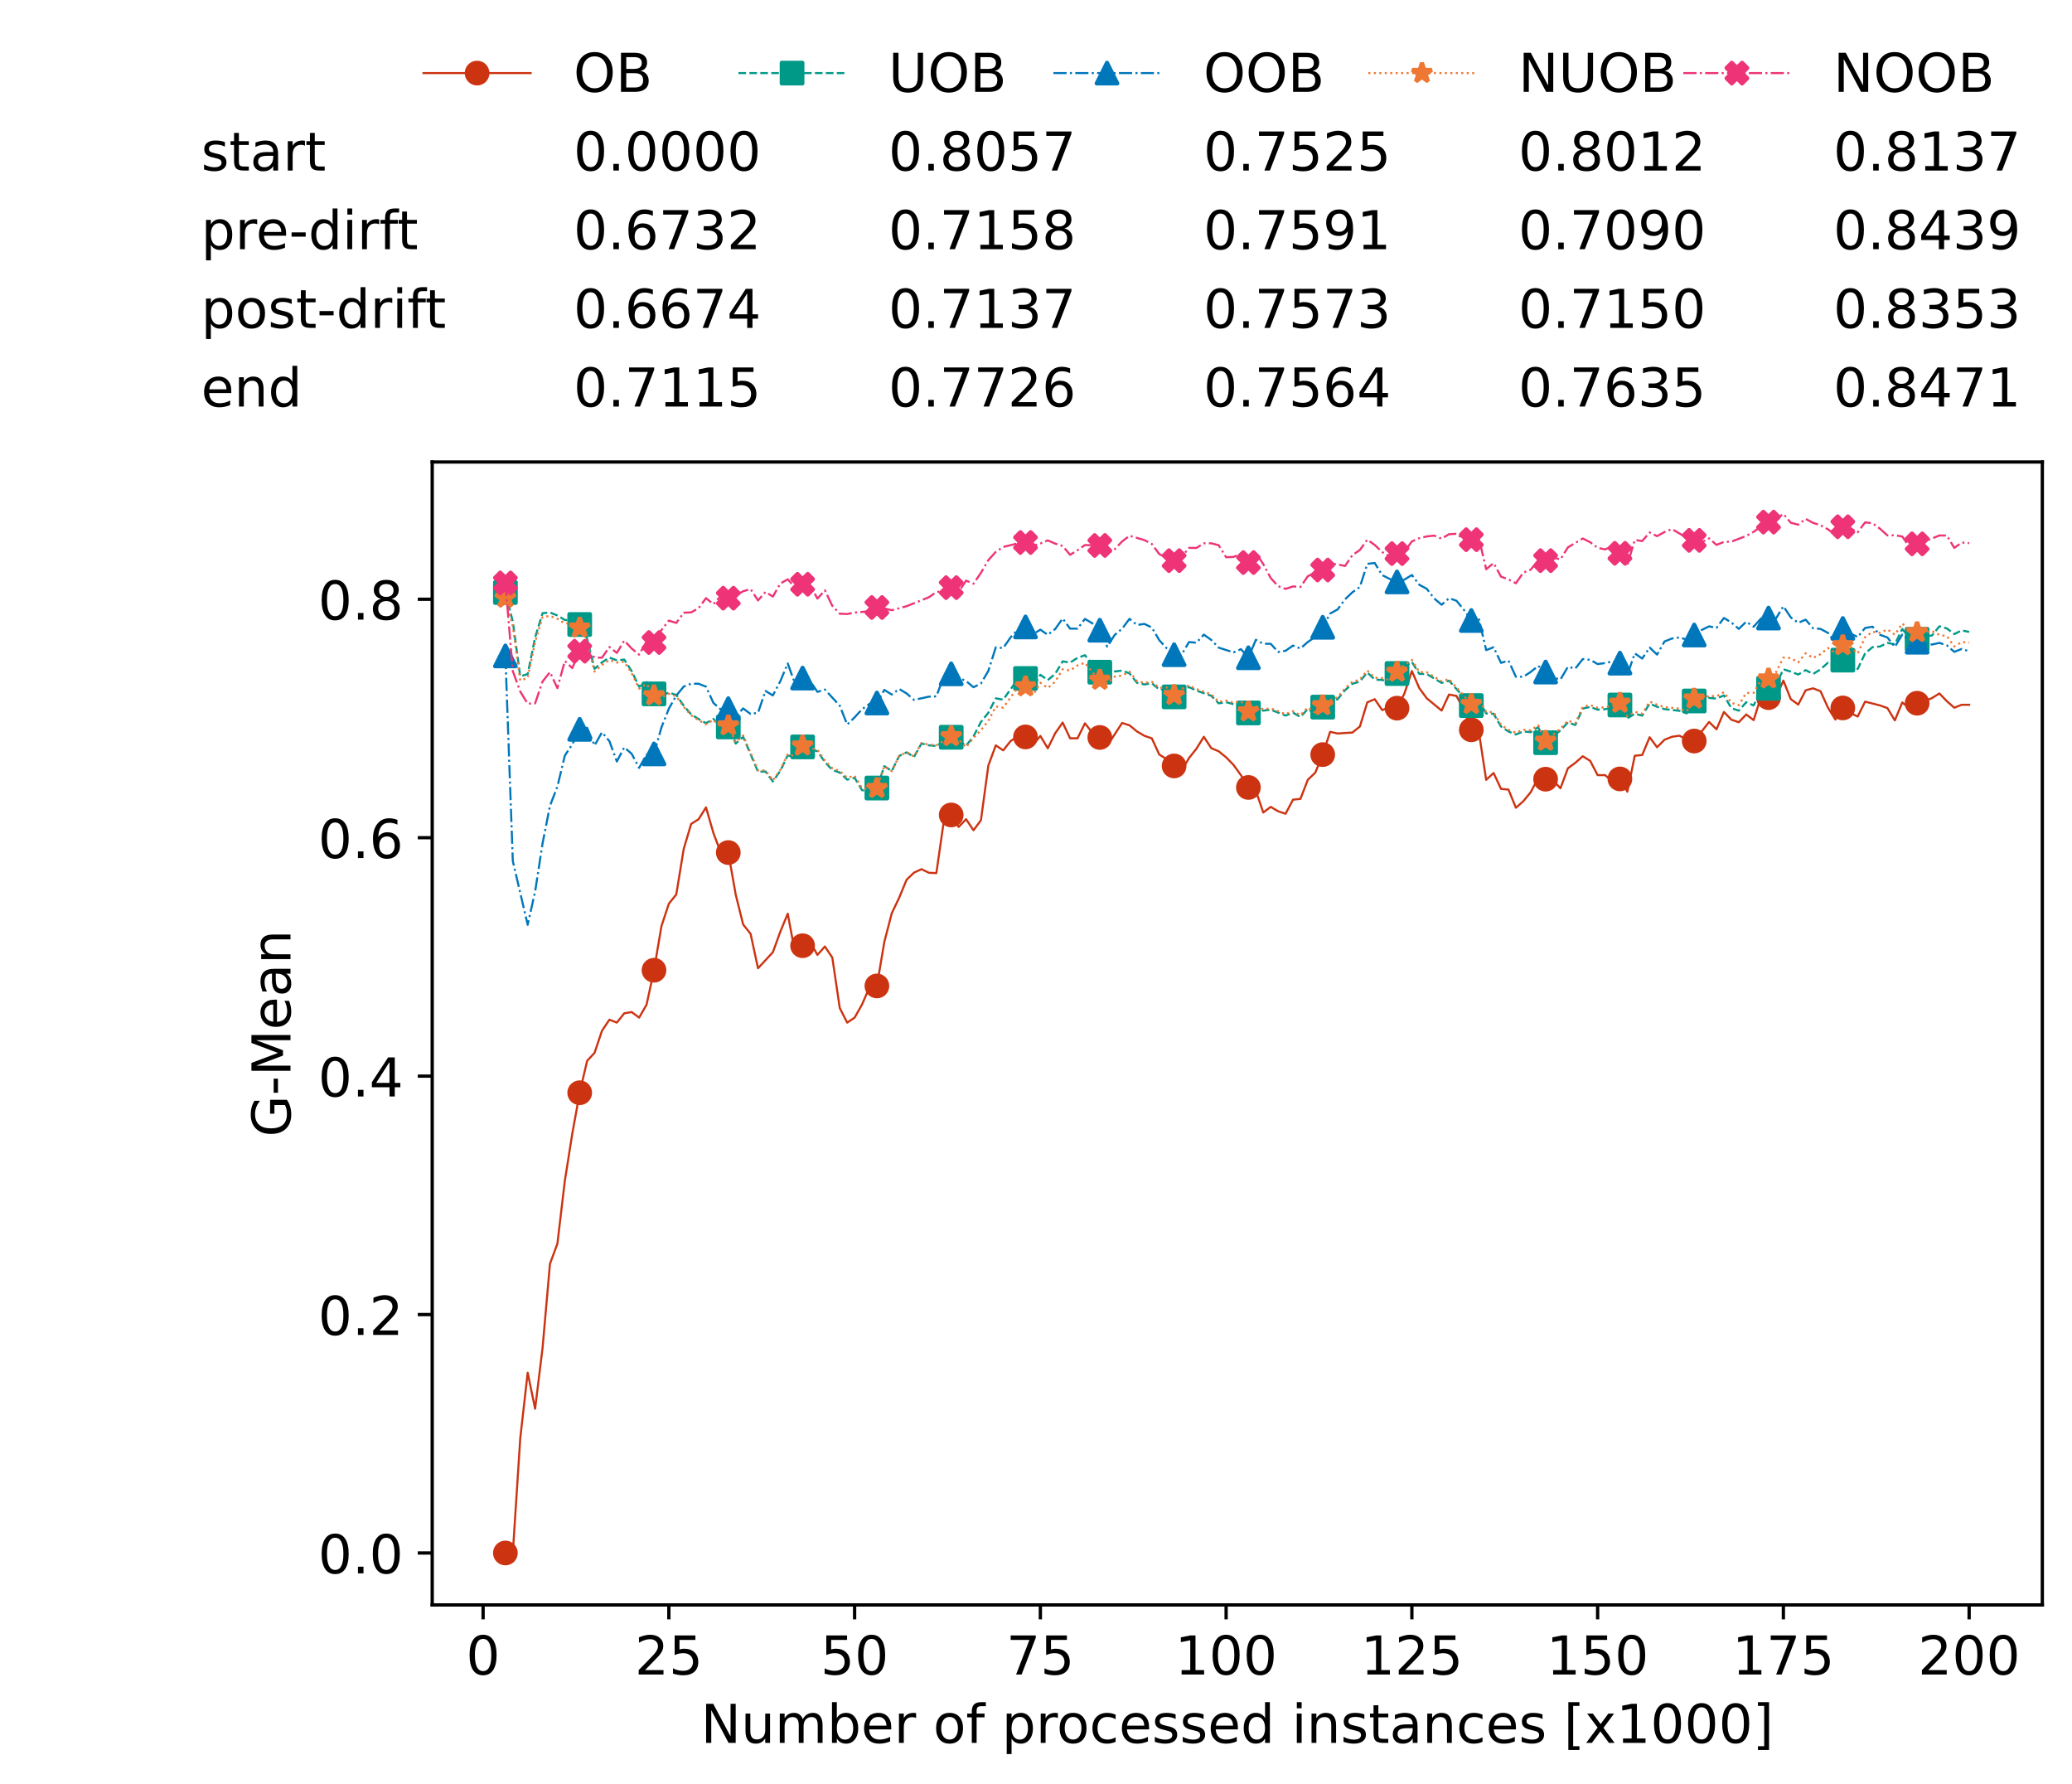 <?xml version="1.0" encoding="utf-8" standalone="no"?>
<!DOCTYPE svg PUBLIC "-//W3C//DTD SVG 1.1//EN"
  "http://www.w3.org/Graphics/SVG/1.1/DTD/svg11.dtd">
<!-- Created with matplotlib (https://matplotlib.org/) -->
<svg height="432.615pt" version="1.1" viewBox="0 0 502.65 432.615" width="502.65pt" xmlns="http://www.w3.org/2000/svg" xmlns:xlink="http://www.w3.org/1999/xlink">
 <defs>
  <style type="text/css">*{stroke-linecap:butt;stroke-linejoin:round;}</style>
 </defs>
 <g id="figure_1">
  <g id="patch_1">
   <path d="M 0 432.615 
L 502.65 432.615 
L 502.65 0 
L 0 0 
z
" style="fill:#ffffff;"/>
  </g>
  <g id="axes_1">
   <g id="patch_2">
    <path d="M 104.85 389.252 
L 495.45 389.252 
L 495.45 112.052 
L 104.85 112.052 
z
" style="fill:#ffffff;"/>
   </g>
   <g id="matplotlib.axis_1">
    <g id="xtick_1">
     <g id="line2d_1">
      <defs>
       <path d="M 0 0 
L 0 3.5 
" id="m9adf4fc2a2" style="stroke:#000000;stroke-width:0.8;"/>
      </defs>
      <g>
       <use style="stroke:#000000;stroke-width:0.8;" x="117.197" xlink:href="#m9adf4fc2a2" y="389.252"/>
      </g>
     </g>
     <g id="text_1">
      <!-- 0 -->
      <g transform="translate(113.061 406.13)scale(0.13 -0.13)">
       <defs>
        <path d="M 31.781 66.406 
Q 24.172 66.406 20.328 58.906 
Q 16.5 51.422 16.5 36.375 
Q 16.5 21.391 20.328 13.891 
Q 24.172 6.391 31.781 6.391 
Q 39.453 6.391 43.281 13.891 
Q 47.125 21.391 47.125 36.375 
Q 47.125 51.422 43.281 58.906 
Q 39.453 66.406 31.781 66.406 
z
M 31.781 74.219 
Q 44.047 74.219 50.516 64.516 
Q 56.984 54.828 56.984 36.375 
Q 56.984 17.969 50.516 8.266 
Q 44.047 -1.422 31.781 -1.422 
Q 19.531 -1.422 13.062 8.266 
Q 6.594 17.969 6.594 36.375 
Q 6.594 54.828 13.062 64.516 
Q 19.531 74.219 31.781 74.219 
z
" id="DejaVuSans-48"/>
       </defs>
       <use xlink:href="#DejaVuSans-48"/>
      </g>
     </g>
    </g>
    <g id="xtick_2">
     <g id="line2d_2">
      <g>
       <use style="stroke:#000000;stroke-width:0.8;" x="162.259" xlink:href="#m9adf4fc2a2" y="389.252"/>
      </g>
     </g>
     <g id="text_2">
      <!-- 25 -->
      <g transform="translate(153.988 406.13)scale(0.13 -0.13)">
       <defs>
        <path d="M 19.188 8.297 
L 53.609 8.297 
L 53.609 0 
L 7.328 0 
L 7.328 8.297 
Q 12.938 14.109 22.625 23.891 
Q 32.328 33.688 34.812 36.531 
Q 39.547 41.844 41.422 45.531 
Q 43.312 49.219 43.312 52.781 
Q 43.312 58.594 39.234 62.25 
Q 35.156 65.922 28.609 65.922 
Q 23.969 65.922 18.812 64.312 
Q 13.672 62.703 7.812 59.422 
L 7.812 69.391 
Q 13.766 71.781 18.938 73 
Q 24.125 74.219 28.422 74.219 
Q 39.75 74.219 46.484 68.547 
Q 53.219 62.891 53.219 53.422 
Q 53.219 48.922 51.531 44.891 
Q 49.859 40.875 45.406 35.406 
Q 44.188 33.984 37.641 27.219 
Q 31.109 20.453 19.188 8.297 
z
" id="DejaVuSans-50"/>
        <path d="M 10.797 72.906 
L 49.516 72.906 
L 49.516 64.594 
L 19.828 64.594 
L 19.828 46.734 
Q 21.969 47.469 24.109 47.828 
Q 26.266 48.188 28.422 48.188 
Q 40.625 48.188 47.75 41.5 
Q 54.891 34.812 54.891 23.391 
Q 54.891 11.625 47.562 5.094 
Q 40.234 -1.422 26.906 -1.422 
Q 22.312 -1.422 17.547 -0.641 
Q 12.797 0.141 7.719 1.703 
L 7.719 11.625 
Q 12.109 9.234 16.797 8.062 
Q 21.484 6.891 26.703 6.891 
Q 35.156 6.891 40.078 11.328 
Q 45.016 15.766 45.016 23.391 
Q 45.016 31 40.078 35.438 
Q 35.156 39.891 26.703 39.891 
Q 22.75 39.891 18.812 39.016 
Q 14.891 38.141 10.797 36.281 
z
" id="DejaVuSans-53"/>
       </defs>
       <use xlink:href="#DejaVuSans-50"/>
       <use x="63.623" xlink:href="#DejaVuSans-53"/>
      </g>
     </g>
    </g>
    <g id="xtick_3">
     <g id="line2d_3">
      <g>
       <use style="stroke:#000000;stroke-width:0.8;" x="207.322" xlink:href="#m9adf4fc2a2" y="389.252"/>
      </g>
     </g>
     <g id="text_3">
      <!-- 50 -->
      <g transform="translate(199.05 406.13)scale(0.13 -0.13)">
       <use xlink:href="#DejaVuSans-53"/>
       <use x="63.623" xlink:href="#DejaVuSans-48"/>
      </g>
     </g>
    </g>
    <g id="xtick_4">
     <g id="line2d_4">
      <g>
       <use style="stroke:#000000;stroke-width:0.8;" x="252.384" xlink:href="#m9adf4fc2a2" y="389.252"/>
      </g>
     </g>
     <g id="text_4">
      <!-- 75 -->
      <g transform="translate(244.113 406.13)scale(0.13 -0.13)">
       <defs>
        <path d="M 8.203 72.906 
L 55.078 72.906 
L 55.078 68.703 
L 28.609 0 
L 18.312 0 
L 43.219 64.594 
L 8.203 64.594 
z
" id="DejaVuSans-55"/>
       </defs>
       <use xlink:href="#DejaVuSans-55"/>
       <use x="63.623" xlink:href="#DejaVuSans-53"/>
      </g>
     </g>
    </g>
    <g id="xtick_5">
     <g id="line2d_5">
      <g>
       <use style="stroke:#000000;stroke-width:0.8;" x="297.446" xlink:href="#m9adf4fc2a2" y="389.252"/>
      </g>
     </g>
     <g id="text_5">
      <!-- 100 -->
      <g transform="translate(285.039 406.13)scale(0.13 -0.13)">
       <defs>
        <path d="M 12.406 8.297 
L 28.516 8.297 
L 28.516 63.922 
L 10.984 60.406 
L 10.984 69.391 
L 28.422 72.906 
L 38.281 72.906 
L 38.281 8.297 
L 54.391 8.297 
L 54.391 0 
L 12.406 0 
z
" id="DejaVuSans-49"/>
       </defs>
       <use xlink:href="#DejaVuSans-49"/>
       <use x="63.623" xlink:href="#DejaVuSans-48"/>
       <use x="127.246" xlink:href="#DejaVuSans-48"/>
      </g>
     </g>
    </g>
    <g id="xtick_6">
     <g id="line2d_6">
      <g>
       <use style="stroke:#000000;stroke-width:0.8;" x="342.509" xlink:href="#m9adf4fc2a2" y="389.252"/>
      </g>
     </g>
     <g id="text_6">
      <!-- 125 -->
      <g transform="translate(330.102 406.13)scale(0.13 -0.13)">
       <use xlink:href="#DejaVuSans-49"/>
       <use x="63.623" xlink:href="#DejaVuSans-50"/>
       <use x="127.246" xlink:href="#DejaVuSans-53"/>
      </g>
     </g>
    </g>
    <g id="xtick_7">
     <g id="line2d_7">
      <g>
       <use style="stroke:#000000;stroke-width:0.8;" x="387.571" xlink:href="#m9adf4fc2a2" y="389.252"/>
      </g>
     </g>
     <g id="text_7">
      <!-- 150 -->
      <g transform="translate(375.164 406.13)scale(0.13 -0.13)">
       <use xlink:href="#DejaVuSans-49"/>
       <use x="63.623" xlink:href="#DejaVuSans-53"/>
       <use x="127.246" xlink:href="#DejaVuSans-48"/>
      </g>
     </g>
    </g>
    <g id="xtick_8">
     <g id="line2d_8">
      <g>
       <use style="stroke:#000000;stroke-width:0.8;" x="432.633" xlink:href="#m9adf4fc2a2" y="389.252"/>
      </g>
     </g>
     <g id="text_8">
      <!-- 175 -->
      <g transform="translate(420.226 406.13)scale(0.13 -0.13)">
       <use xlink:href="#DejaVuSans-49"/>
       <use x="63.623" xlink:href="#DejaVuSans-55"/>
       <use x="127.246" xlink:href="#DejaVuSans-53"/>
      </g>
     </g>
    </g>
    <g id="xtick_9">
     <g id="line2d_9">
      <g>
       <use style="stroke:#000000;stroke-width:0.8;" x="477.695" xlink:href="#m9adf4fc2a2" y="389.252"/>
      </g>
     </g>
     <g id="text_9">
      <!-- 200 -->
      <g transform="translate(465.289 406.13)scale(0.13 -0.13)">
       <use xlink:href="#DejaVuSans-50"/>
       <use x="63.623" xlink:href="#DejaVuSans-48"/>
       <use x="127.246" xlink:href="#DejaVuSans-48"/>
      </g>
     </g>
    </g>
    <g id="text_10">
     <!-- Number of processed instances [x1000] -->
     <g transform="translate(170.025 422.711)scale(0.13 -0.13)">
      <defs>
       <path d="M 9.812 72.906 
L 23.094 72.906 
L 55.422 11.922 
L 55.422 72.906 
L 64.984 72.906 
L 64.984 0 
L 51.703 0 
L 19.391 60.984 
L 19.391 0 
L 9.812 0 
z
" id="DejaVuSans-78"/>
       <path d="M 8.5 21.578 
L 8.5 54.688 
L 17.484 54.688 
L 17.484 21.922 
Q 17.484 14.156 20.5 10.266 
Q 23.531 6.391 29.594 6.391 
Q 36.859 6.391 41.078 11.031 
Q 45.312 15.672 45.312 23.688 
L 45.312 54.688 
L 54.297 54.688 
L 54.297 0 
L 45.312 0 
L 45.312 8.406 
Q 42.047 3.422 37.719 1 
Q 33.406 -1.422 27.688 -1.422 
Q 18.266 -1.422 13.375 4.438 
Q 8.5 10.297 8.5 21.578 
z
M 31.109 56 
z
" id="DejaVuSans-117"/>
       <path d="M 52 44.188 
Q 55.375 50.25 60.062 53.125 
Q 64.75 56 71.094 56 
Q 79.641 56 84.281 50.016 
Q 88.922 44.047 88.922 33.016 
L 88.922 0 
L 79.891 0 
L 79.891 32.719 
Q 79.891 40.578 77.094 44.375 
Q 74.312 48.188 68.609 48.188 
Q 61.625 48.188 57.562 43.547 
Q 53.516 38.922 53.516 30.906 
L 53.516 0 
L 44.484 0 
L 44.484 32.719 
Q 44.484 40.625 41.703 44.406 
Q 38.922 48.188 33.109 48.188 
Q 26.219 48.188 22.156 43.531 
Q 18.109 38.875 18.109 30.906 
L 18.109 0 
L 9.078 0 
L 9.078 54.688 
L 18.109 54.688 
L 18.109 46.188 
Q 21.188 51.219 25.484 53.609 
Q 29.781 56 35.688 56 
Q 41.656 56 45.828 52.969 
Q 50 49.953 52 44.188 
z
" id="DejaVuSans-109"/>
       <path d="M 48.688 27.297 
Q 48.688 37.203 44.609 42.844 
Q 40.531 48.484 33.406 48.484 
Q 26.266 48.484 22.188 42.844 
Q 18.109 37.203 18.109 27.297 
Q 18.109 17.391 22.188 11.75 
Q 26.266 6.109 33.406 6.109 
Q 40.531 6.109 44.609 11.75 
Q 48.688 17.391 48.688 27.297 
z
M 18.109 46.391 
Q 20.953 51.266 25.266 53.625 
Q 29.594 56 35.594 56 
Q 45.562 56 51.781 48.094 
Q 58.016 40.188 58.016 27.297 
Q 58.016 14.406 51.781 6.484 
Q 45.562 -1.422 35.594 -1.422 
Q 29.594 -1.422 25.266 0.953 
Q 20.953 3.328 18.109 8.203 
L 18.109 0 
L 9.078 0 
L 9.078 75.984 
L 18.109 75.984 
z
" id="DejaVuSans-98"/>
       <path d="M 56.203 29.594 
L 56.203 25.203 
L 14.891 25.203 
Q 15.484 15.922 20.484 11.062 
Q 25.484 6.203 34.422 6.203 
Q 39.594 6.203 44.453 7.469 
Q 49.312 8.734 54.109 11.281 
L 54.109 2.781 
Q 49.266 0.734 44.188 -0.344 
Q 39.109 -1.422 33.891 -1.422 
Q 20.797 -1.422 13.156 6.188 
Q 5.516 13.812 5.516 26.812 
Q 5.516 40.234 12.766 48.109 
Q 20.016 56 32.328 56 
Q 43.359 56 49.781 48.891 
Q 56.203 41.797 56.203 29.594 
z
M 47.219 32.234 
Q 47.125 39.594 43.094 43.984 
Q 39.062 48.391 32.422 48.391 
Q 24.906 48.391 20.391 44.141 
Q 15.875 39.891 15.188 32.172 
z
" id="DejaVuSans-101"/>
       <path d="M 41.109 46.297 
Q 39.594 47.172 37.812 47.578 
Q 36.031 48 33.891 48 
Q 26.266 48 22.188 43.047 
Q 18.109 38.094 18.109 28.812 
L 18.109 0 
L 9.078 0 
L 9.078 54.688 
L 18.109 54.688 
L 18.109 46.188 
Q 20.953 51.172 25.484 53.578 
Q 30.031 56 36.531 56 
Q 37.453 56 38.578 55.875 
Q 39.703 55.766 41.062 55.516 
z
" id="DejaVuSans-114"/>
       <path id="DejaVuSans-32"/>
       <path d="M 30.609 48.391 
Q 23.391 48.391 19.188 42.75 
Q 14.984 37.109 14.984 27.297 
Q 14.984 17.484 19.156 11.844 
Q 23.344 6.203 30.609 6.203 
Q 37.797 6.203 41.984 11.859 
Q 46.188 17.531 46.188 27.297 
Q 46.188 37.016 41.984 42.703 
Q 37.797 48.391 30.609 48.391 
z
M 30.609 56 
Q 42.328 56 49.016 48.375 
Q 55.719 40.766 55.719 27.297 
Q 55.719 13.875 49.016 6.219 
Q 42.328 -1.422 30.609 -1.422 
Q 18.844 -1.422 12.172 6.219 
Q 5.516 13.875 5.516 27.297 
Q 5.516 40.766 12.172 48.375 
Q 18.844 56 30.609 56 
z
" id="DejaVuSans-111"/>
       <path d="M 37.109 75.984 
L 37.109 68.5 
L 28.516 68.5 
Q 23.688 68.5 21.797 66.547 
Q 19.922 64.594 19.922 59.516 
L 19.922 54.688 
L 34.719 54.688 
L 34.719 47.703 
L 19.922 47.703 
L 19.922 0 
L 10.891 0 
L 10.891 47.703 
L 2.297 47.703 
L 2.297 54.688 
L 10.891 54.688 
L 10.891 58.5 
Q 10.891 67.625 15.141 71.797 
Q 19.391 75.984 28.609 75.984 
z
" id="DejaVuSans-102"/>
       <path d="M 18.109 8.203 
L 18.109 -20.797 
L 9.078 -20.797 
L 9.078 54.688 
L 18.109 54.688 
L 18.109 46.391 
Q 20.953 51.266 25.266 53.625 
Q 29.594 56 35.594 56 
Q 45.562 56 51.781 48.094 
Q 58.016 40.188 58.016 27.297 
Q 58.016 14.406 51.781 6.484 
Q 45.562 -1.422 35.594 -1.422 
Q 29.594 -1.422 25.266 0.953 
Q 20.953 3.328 18.109 8.203 
z
M 48.688 27.297 
Q 48.688 37.203 44.609 42.844 
Q 40.531 48.484 33.406 48.484 
Q 26.266 48.484 22.188 42.844 
Q 18.109 37.203 18.109 27.297 
Q 18.109 17.391 22.188 11.75 
Q 26.266 6.109 33.406 6.109 
Q 40.531 6.109 44.609 11.75 
Q 48.688 17.391 48.688 27.297 
z
" id="DejaVuSans-112"/>
       <path d="M 48.781 52.594 
L 48.781 44.188 
Q 44.969 46.297 41.141 47.344 
Q 37.312 48.391 33.406 48.391 
Q 24.656 48.391 19.812 42.844 
Q 14.984 37.312 14.984 27.297 
Q 14.984 17.281 19.812 11.734 
Q 24.656 6.203 33.406 6.203 
Q 37.312 6.203 41.141 7.25 
Q 44.969 8.297 48.781 10.406 
L 48.781 2.094 
Q 45.016 0.344 40.984 -0.531 
Q 36.969 -1.422 32.422 -1.422 
Q 20.062 -1.422 12.781 6.344 
Q 5.516 14.109 5.516 27.297 
Q 5.516 40.672 12.859 48.328 
Q 20.219 56 33.016 56 
Q 37.156 56 41.109 55.141 
Q 45.062 54.297 48.781 52.594 
z
" id="DejaVuSans-99"/>
       <path d="M 44.281 53.078 
L 44.281 44.578 
Q 40.484 46.531 36.375 47.5 
Q 32.281 48.484 27.875 48.484 
Q 21.188 48.484 17.844 46.438 
Q 14.5 44.391 14.5 40.281 
Q 14.5 37.156 16.891 35.375 
Q 19.281 33.594 26.516 31.984 
L 29.594 31.297 
Q 39.156 29.25 43.188 25.516 
Q 47.219 21.781 47.219 15.094 
Q 47.219 7.469 41.188 3.016 
Q 35.156 -1.422 24.609 -1.422 
Q 20.219 -1.422 15.453 -0.562 
Q 10.688 0.297 5.422 2 
L 5.422 11.281 
Q 10.406 8.688 15.234 7.391 
Q 20.062 6.109 24.812 6.109 
Q 31.156 6.109 34.562 8.281 
Q 37.984 10.453 37.984 14.406 
Q 37.984 18.062 35.516 20.016 
Q 33.062 21.969 24.703 23.781 
L 21.578 24.516 
Q 13.234 26.266 9.516 29.906 
Q 5.812 33.547 5.812 39.891 
Q 5.812 47.609 11.281 51.797 
Q 16.75 56 26.812 56 
Q 31.781 56 36.172 55.266 
Q 40.578 54.547 44.281 53.078 
z
" id="DejaVuSans-115"/>
       <path d="M 45.406 46.391 
L 45.406 75.984 
L 54.391 75.984 
L 54.391 0 
L 45.406 0 
L 45.406 8.203 
Q 42.578 3.328 38.25 0.953 
Q 33.938 -1.422 27.875 -1.422 
Q 17.969 -1.422 11.734 6.484 
Q 5.516 14.406 5.516 27.297 
Q 5.516 40.188 11.734 48.094 
Q 17.969 56 27.875 56 
Q 33.938 56 38.25 53.625 
Q 42.578 51.266 45.406 46.391 
z
M 14.797 27.297 
Q 14.797 17.391 18.875 11.75 
Q 22.953 6.109 30.078 6.109 
Q 37.203 6.109 41.297 11.75 
Q 45.406 17.391 45.406 27.297 
Q 45.406 37.203 41.297 42.844 
Q 37.203 48.484 30.078 48.484 
Q 22.953 48.484 18.875 42.844 
Q 14.797 37.203 14.797 27.297 
z
" id="DejaVuSans-100"/>
       <path d="M 9.422 54.688 
L 18.406 54.688 
L 18.406 0 
L 9.422 0 
z
M 9.422 75.984 
L 18.406 75.984 
L 18.406 64.594 
L 9.422 64.594 
z
" id="DejaVuSans-105"/>
       <path d="M 54.891 33.016 
L 54.891 0 
L 45.906 0 
L 45.906 32.719 
Q 45.906 40.484 42.875 44.328 
Q 39.844 48.188 33.797 48.188 
Q 26.516 48.188 22.312 43.547 
Q 18.109 38.922 18.109 30.906 
L 18.109 0 
L 9.078 0 
L 9.078 54.688 
L 18.109 54.688 
L 18.109 46.188 
Q 21.344 51.125 25.703 53.562 
Q 30.078 56 35.797 56 
Q 45.219 56 50.047 50.172 
Q 54.891 44.344 54.891 33.016 
z
" id="DejaVuSans-110"/>
       <path d="M 18.312 70.219 
L 18.312 54.688 
L 36.812 54.688 
L 36.812 47.703 
L 18.312 47.703 
L 18.312 18.016 
Q 18.312 11.328 20.141 9.422 
Q 21.969 7.516 27.594 7.516 
L 36.812 7.516 
L 36.812 0 
L 27.594 0 
Q 17.188 0 13.234 3.875 
Q 9.281 7.766 9.281 18.016 
L 9.281 47.703 
L 2.688 47.703 
L 2.688 54.688 
L 9.281 54.688 
L 9.281 70.219 
z
" id="DejaVuSans-116"/>
       <path d="M 34.281 27.484 
Q 23.391 27.484 19.188 25 
Q 14.984 22.516 14.984 16.5 
Q 14.984 11.719 18.141 8.906 
Q 21.297 6.109 26.703 6.109 
Q 34.188 6.109 38.703 11.406 
Q 43.219 16.703 43.219 25.484 
L 43.219 27.484 
z
M 52.203 31.203 
L 52.203 0 
L 43.219 0 
L 43.219 8.297 
Q 40.141 3.328 35.547 0.953 
Q 30.953 -1.422 24.312 -1.422 
Q 15.922 -1.422 10.953 3.297 
Q 6 8.016 6 15.922 
Q 6 25.141 12.172 29.828 
Q 18.359 34.516 30.609 34.516 
L 43.219 34.516 
L 43.219 35.406 
Q 43.219 41.609 39.141 45 
Q 35.062 48.391 27.688 48.391 
Q 23 48.391 18.547 47.266 
Q 14.109 46.141 10.016 43.891 
L 10.016 52.203 
Q 14.938 54.109 19.578 55.047 
Q 24.219 56 28.609 56 
Q 40.484 56 46.344 49.844 
Q 52.203 43.703 52.203 31.203 
z
" id="DejaVuSans-97"/>
       <path d="M 8.594 75.984 
L 29.297 75.984 
L 29.297 69 
L 17.578 69 
L 17.578 -6.203 
L 29.297 -6.203 
L 29.297 -13.188 
L 8.594 -13.188 
z
" id="DejaVuSans-91"/>
       <path d="M 54.891 54.688 
L 35.109 28.078 
L 55.906 0 
L 45.312 0 
L 29.391 21.484 
L 13.484 0 
L 2.875 0 
L 24.125 28.609 
L 4.688 54.688 
L 15.281 54.688 
L 29.781 35.203 
L 44.281 54.688 
z
" id="DejaVuSans-120"/>
       <path d="M 30.422 75.984 
L 30.422 -13.188 
L 9.719 -13.188 
L 9.719 -6.203 
L 21.391 -6.203 
L 21.391 69 
L 9.719 69 
L 9.719 75.984 
z
" id="DejaVuSans-93"/>
      </defs>
      <use xlink:href="#DejaVuSans-78"/>
      <use x="74.805" xlink:href="#DejaVuSans-117"/>
      <use x="138.184" xlink:href="#DejaVuSans-109"/>
      <use x="235.596" xlink:href="#DejaVuSans-98"/>
      <use x="299.072" xlink:href="#DejaVuSans-101"/>
      <use x="360.596" xlink:href="#DejaVuSans-114"/>
      <use x="401.709" xlink:href="#DejaVuSans-32"/>
      <use x="433.496" xlink:href="#DejaVuSans-111"/>
      <use x="494.678" xlink:href="#DejaVuSans-102"/>
      <use x="529.883" xlink:href="#DejaVuSans-32"/>
      <use x="561.67" xlink:href="#DejaVuSans-112"/>
      <use x="625.146" xlink:href="#DejaVuSans-114"/>
      <use x="664.01" xlink:href="#DejaVuSans-111"/>
      <use x="725.191" xlink:href="#DejaVuSans-99"/>
      <use x="780.172" xlink:href="#DejaVuSans-101"/>
      <use x="841.695" xlink:href="#DejaVuSans-115"/>
      <use x="893.795" xlink:href="#DejaVuSans-115"/>
      <use x="945.895" xlink:href="#DejaVuSans-101"/>
      <use x="1007.418" xlink:href="#DejaVuSans-100"/>
      <use x="1070.895" xlink:href="#DejaVuSans-32"/>
      <use x="1102.682" xlink:href="#DejaVuSans-105"/>
      <use x="1130.465" xlink:href="#DejaVuSans-110"/>
      <use x="1193.844" xlink:href="#DejaVuSans-115"/>
      <use x="1245.943" xlink:href="#DejaVuSans-116"/>
      <use x="1285.152" xlink:href="#DejaVuSans-97"/>
      <use x="1346.432" xlink:href="#DejaVuSans-110"/>
      <use x="1409.811" xlink:href="#DejaVuSans-99"/>
      <use x="1464.791" xlink:href="#DejaVuSans-101"/>
      <use x="1526.314" xlink:href="#DejaVuSans-115"/>
      <use x="1578.414" xlink:href="#DejaVuSans-32"/>
      <use x="1610.201" xlink:href="#DejaVuSans-91"/>
      <use x="1649.215" xlink:href="#DejaVuSans-120"/>
      <use x="1708.395" xlink:href="#DejaVuSans-49"/>
      <use x="1772.018" xlink:href="#DejaVuSans-48"/>
      <use x="1835.641" xlink:href="#DejaVuSans-48"/>
      <use x="1899.264" xlink:href="#DejaVuSans-48"/>
      <use x="1962.887" xlink:href="#DejaVuSans-93"/>
     </g>
    </g>
   </g>
   <g id="matplotlib.axis_2">
    <g id="ytick_1">
     <g id="line2d_10">
      <defs>
       <path d="M 0 0 
L -3.5 0 
" id="m77718a4019" style="stroke:#000000;stroke-width:0.8;"/>
      </defs>
      <g>
       <use style="stroke:#000000;stroke-width:0.8;" x="104.85" xlink:href="#m77718a4019" y="376.652"/>
      </g>
     </g>
     <g id="text_11">
      <!-- 0.0 -->
      <g transform="translate(77.176 381.591)scale(0.13 -0.13)">
       <defs>
        <path d="M 10.688 12.406 
L 21 12.406 
L 21 0 
L 10.688 0 
z
" id="DejaVuSans-46"/>
       </defs>
       <use xlink:href="#DejaVuSans-48"/>
       <use x="63.623" xlink:href="#DejaVuSans-46"/>
       <use x="95.41" xlink:href="#DejaVuSans-48"/>
      </g>
     </g>
    </g>
    <g id="ytick_2">
     <g id="line2d_11">
      <g>
       <use style="stroke:#000000;stroke-width:0.8;" x="104.85" xlink:href="#m77718a4019" y="318.824"/>
      </g>
     </g>
     <g id="text_12">
      <!-- 0.2 -->
      <g transform="translate(77.176 323.763)scale(0.13 -0.13)">
       <use xlink:href="#DejaVuSans-48"/>
       <use x="63.623" xlink:href="#DejaVuSans-46"/>
       <use x="95.41" xlink:href="#DejaVuSans-50"/>
      </g>
     </g>
    </g>
    <g id="ytick_3">
     <g id="line2d_12">
      <g>
       <use style="stroke:#000000;stroke-width:0.8;" x="104.85" xlink:href="#m77718a4019" y="260.997"/>
      </g>
     </g>
     <g id="text_13">
      <!-- 0.4 -->
      <g transform="translate(77.176 265.936)scale(0.13 -0.13)">
       <defs>
        <path d="M 37.797 64.312 
L 12.891 25.391 
L 37.797 25.391 
z
M 35.203 72.906 
L 47.609 72.906 
L 47.609 25.391 
L 58.016 25.391 
L 58.016 17.188 
L 47.609 17.188 
L 47.609 0 
L 37.797 0 
L 37.797 17.188 
L 4.891 17.188 
L 4.891 26.703 
z
" id="DejaVuSans-52"/>
       </defs>
       <use xlink:href="#DejaVuSans-48"/>
       <use x="63.623" xlink:href="#DejaVuSans-46"/>
       <use x="95.41" xlink:href="#DejaVuSans-52"/>
      </g>
     </g>
    </g>
    <g id="ytick_4">
     <g id="line2d_13">
      <g>
       <use style="stroke:#000000;stroke-width:0.8;" x="104.85" xlink:href="#m77718a4019" y="203.17"/>
      </g>
     </g>
     <g id="text_14">
      <!-- 0.6 -->
      <g transform="translate(77.176 208.109)scale(0.13 -0.13)">
       <defs>
        <path d="M 33.016 40.375 
Q 26.375 40.375 22.484 35.828 
Q 18.609 31.297 18.609 23.391 
Q 18.609 15.531 22.484 10.953 
Q 26.375 6.391 33.016 6.391 
Q 39.656 6.391 43.531 10.953 
Q 47.406 15.531 47.406 23.391 
Q 47.406 31.297 43.531 35.828 
Q 39.656 40.375 33.016 40.375 
z
M 52.594 71.297 
L 52.594 62.312 
Q 48.875 64.062 45.094 64.984 
Q 41.312 65.922 37.594 65.922 
Q 27.828 65.922 22.672 59.328 
Q 17.531 52.734 16.797 39.406 
Q 19.672 43.656 24.016 45.922 
Q 28.375 48.188 33.594 48.188 
Q 44.578 48.188 50.953 41.516 
Q 57.328 34.859 57.328 23.391 
Q 57.328 12.156 50.688 5.359 
Q 44.047 -1.422 33.016 -1.422 
Q 20.359 -1.422 13.672 8.266 
Q 6.984 17.969 6.984 36.375 
Q 6.984 53.656 15.188 63.938 
Q 23.391 74.219 37.203 74.219 
Q 40.922 74.219 44.703 73.484 
Q 48.484 72.75 52.594 71.297 
z
" id="DejaVuSans-54"/>
       </defs>
       <use xlink:href="#DejaVuSans-48"/>
       <use x="63.623" xlink:href="#DejaVuSans-46"/>
       <use x="95.41" xlink:href="#DejaVuSans-54"/>
      </g>
     </g>
    </g>
    <g id="ytick_5">
     <g id="line2d_14">
      <g>
       <use style="stroke:#000000;stroke-width:0.8;" x="104.85" xlink:href="#m77718a4019" y="145.342"/>
      </g>
     </g>
     <g id="text_15">
      <!-- 0.8 -->
      <g transform="translate(77.176 150.281)scale(0.13 -0.13)">
       <defs>
        <path d="M 31.781 34.625 
Q 24.75 34.625 20.719 30.859 
Q 16.703 27.094 16.703 20.516 
Q 16.703 13.922 20.719 10.156 
Q 24.75 6.391 31.781 6.391 
Q 38.812 6.391 42.859 10.172 
Q 46.922 13.969 46.922 20.516 
Q 46.922 27.094 42.891 30.859 
Q 38.875 34.625 31.781 34.625 
z
M 21.922 38.812 
Q 15.578 40.375 12.031 44.719 
Q 8.5 49.078 8.5 55.328 
Q 8.5 64.062 14.719 69.141 
Q 20.953 74.219 31.781 74.219 
Q 42.672 74.219 48.875 69.141 
Q 55.078 64.062 55.078 55.328 
Q 55.078 49.078 51.531 44.719 
Q 48 40.375 41.703 38.812 
Q 48.828 37.156 52.797 32.312 
Q 56.781 27.484 56.781 20.516 
Q 56.781 9.906 50.312 4.234 
Q 43.844 -1.422 31.781 -1.422 
Q 19.734 -1.422 13.25 4.234 
Q 6.781 9.906 6.781 20.516 
Q 6.781 27.484 10.781 32.312 
Q 14.797 37.156 21.922 38.812 
z
M 18.312 54.391 
Q 18.312 48.734 21.844 45.562 
Q 25.391 42.391 31.781 42.391 
Q 38.141 42.391 41.719 45.562 
Q 45.312 48.734 45.312 54.391 
Q 45.312 60.062 41.719 63.234 
Q 38.141 66.406 31.781 66.406 
Q 25.391 66.406 21.844 63.234 
Q 18.312 60.062 18.312 54.391 
z
" id="DejaVuSans-56"/>
       </defs>
       <use xlink:href="#DejaVuSans-48"/>
       <use x="63.623" xlink:href="#DejaVuSans-46"/>
       <use x="95.41" xlink:href="#DejaVuSans-56"/>
      </g>
     </g>
    </g>
    <g id="text_16">
     <!-- G-Mean -->
     <g transform="translate(70.472 275.744)rotate(-90)scale(0.13 -0.13)">
      <defs>
       <path d="M 59.516 10.406 
L 59.516 29.984 
L 43.406 29.984 
L 43.406 38.094 
L 69.281 38.094 
L 69.281 6.781 
Q 63.578 2.734 56.688 0.656 
Q 49.812 -1.422 42 -1.422 
Q 24.906 -1.422 15.25 8.562 
Q 5.609 18.562 5.609 36.375 
Q 5.609 54.25 15.25 64.234 
Q 24.906 74.219 42 74.219 
Q 49.125 74.219 55.547 72.453 
Q 61.969 70.703 67.391 67.281 
L 67.391 56.781 
Q 61.922 61.422 55.766 63.766 
Q 49.609 66.109 42.828 66.109 
Q 29.438 66.109 22.719 58.641 
Q 16.016 51.172 16.016 36.375 
Q 16.016 21.625 22.719 14.156 
Q 29.438 6.688 42.828 6.688 
Q 48.047 6.688 52.141 7.594 
Q 56.25 8.5 59.516 10.406 
z
" id="DejaVuSans-71"/>
       <path d="M 4.891 31.391 
L 31.203 31.391 
L 31.203 23.391 
L 4.891 23.391 
z
" id="DejaVuSans-45"/>
       <path d="M 9.812 72.906 
L 24.516 72.906 
L 43.109 23.297 
L 61.812 72.906 
L 76.516 72.906 
L 76.516 0 
L 66.891 0 
L 66.891 64.016 
L 48.094 14.016 
L 38.188 14.016 
L 19.391 64.016 
L 19.391 0 
L 9.812 0 
z
" id="DejaVuSans-77"/>
      </defs>
      <use xlink:href="#DejaVuSans-71"/>
      <use x="77.49" xlink:href="#DejaVuSans-45"/>
      <use x="113.574" xlink:href="#DejaVuSans-77"/>
      <use x="199.854" xlink:href="#DejaVuSans-101"/>
      <use x="261.377" xlink:href="#DejaVuSans-97"/>
      <use x="322.656" xlink:href="#DejaVuSans-110"/>
     </g>
    </g>
   </g>
   <g id="line2d_15"/>
   <g id="line2d_16"/>
   <g id="line2d_17"/>
   <g id="line2d_18"/>
   <g id="line2d_19"/>
   <g id="line2d_20">
    <path clip-path="url(#pa85316ba79)" d="M 122.605 376.652 
L 124.407 376.652 
L 126.21 348.83 
L 128.012 332.927 
L 129.815 341.672 
L 131.617 326.954 
L 133.419 306.517 
L 135.222 301.623 
L 137.024 286.397 
L 138.827 274.978 
L 140.629 265.025 
L 142.432 257.29 
L 144.234 255.351 
L 146.037 249.991 
L 147.839 247.307 
L 149.642 248.013 
L 151.444 245.761 
L 153.247 245.46 
L 155.049 246.808 
L 156.852 243.662 
L 158.654 235.316 
L 160.457 224.639 
L 162.259 219.174 
L 164.062 216.931 
L 165.864 205.889 
L 167.667 199.835 
L 169.469 198.698 
L 171.272 195.815 
L 173.074 202.059 
L 174.877 206.818 
L 176.679 206.773 
L 178.482 216.995 
L 180.284 224.223 
L 182.087 226.49 
L 183.889 234.837 
L 187.494 230.95 
L 189.297 225.967 
L 191.099 221.608 
L 192.902 231.246 
L 194.704 229.37 
L 196.507 228.424 
L 198.309 231.596 
L 200.112 229.558 
L 201.914 232.253 
L 203.717 244.472 
L 205.519 248.022 
L 207.322 246.811 
L 209.124 243.621 
L 210.927 239.452 
L 212.729 239.126 
L 214.532 228.449 
L 216.334 221.505 
L 218.137 217.713 
L 219.939 213.355 
L 221.742 211.635 
L 223.544 210.811 
L 225.347 211.68 
L 227.149 211.756 
L 228.952 199.236 
L 230.754 197.655 
L 232.557 200.564 
L 234.359 198.683 
L 236.162 201.372 
L 237.964 198.943 
L 239.767 185.651 
L 241.569 180.78 
L 243.372 181.991 
L 245.174 179.72 
L 246.976 178.577 
L 248.779 178.73 
L 250.581 180.689 
L 252.384 178.491 
L 254.186 181.485 
L 255.989 177.829 
L 257.791 175.248 
L 259.594 179.062 
L 261.396 179.067 
L 263.199 175.432 
L 265.001 177.73 
L 266.804 178.856 
L 268.606 180.878 
L 272.211 175.343 
L 274.014 175.912 
L 275.816 177.399 
L 277.619 178.453 
L 279.421 179.072 
L 281.224 182.992 
L 283.026 184.129 
L 284.829 185.766 
L 286.631 186.934 
L 288.434 183.865 
L 290.236 181.603 
L 292.039 178.696 
L 293.841 181.45 
L 295.644 182.213 
L 297.446 183.672 
L 299.249 185.528 
L 301.051 188.023 
L 302.854 190.984 
L 304.656 191.774 
L 306.459 197.065 
L 308.261 195.695 
L 310.064 196.759 
L 311.866 197.365 
L 313.669 193.95 
L 315.471 193.759 
L 317.274 189.103 
L 319.076 187.4 
L 320.879 183.016 
L 322.681 177.489 
L 324.484 177.897 
L 328.089 177.669 
L 329.891 176.205 
L 331.694 170.341 
L 333.496 169.583 
L 335.299 172.206 
L 337.101 171.587 
L 338.904 171.753 
L 340.706 168.19 
L 342.509 162.752 
L 344.311 166.901 
L 346.114 169.352 
L 349.719 172.336 
L 351.521 168.451 
L 353.324 168.791 
L 355.126 172.113 
L 356.928 177.001 
L 358.731 177.334 
L 360.533 189.138 
L 362.336 187.481 
L 364.138 191.344 
L 365.941 191.497 
L 367.743 195.907 
L 369.546 194.326 
L 371.348 192.115 
L 373.151 188.658 
L 376.756 189.3 
L 378.558 191.177 
L 380.361 186.333 
L 382.163 185.01 
L 383.966 183.416 
L 385.768 184.536 
L 387.571 187.997 
L 389.373 187.992 
L 391.176 189.549 
L 392.978 188.913 
L 394.781 192.018 
L 396.583 183.3 
L 398.386 183.109 
L 400.188 178.807 
L 401.991 181.236 
L 403.793 179.412 
L 405.596 178.696 
L 407.398 178.432 
L 409.201 179.313 
L 411.003 179.727 
L 414.608 175.101 
L 416.411 176.88 
L 418.213 172.677 
L 420.016 174.553 
L 421.818 175.159 
L 423.621 173.284 
L 425.423 174.654 
L 427.226 168.897 
L 429.028 169.208 
L 430.831 169.099 
L 432.633 165.067 
L 434.436 169.568 
L 436.238 170.878 
L 438.041 167.42 
L 439.843 166.94 
L 441.646 167.656 
L 443.448 171.62 
L 445.251 174.523 
L 447.053 171.7 
L 448.856 172.907 
L 450.658 173.783 
L 452.461 170.172 
L 456.066 171.089 
L 457.868 171.729 
L 459.671 174.718 
L 461.473 170.374 
L 463.276 171.817 
L 465.078 170.556 
L 466.881 170.08 
L 468.683 169.306 
L 470.485 168.187 
L 472.288 170.062 
L 474.09 171.643 
L 475.893 170.937 
L 477.695 170.937 
L 477.695 170.937 
" style="fill:none;stroke:#cc3311;stroke-linecap:square;stroke-width:0.5;"/>
    <defs>
     <path d="M 0 2.5 
C 0.663 2.5 1.299 2.237 1.768 1.768 
C 2.237 1.299 2.5 0.663 2.5 0 
C 2.5 -0.663 2.237 -1.299 1.768 -1.768 
C 1.299 -2.237 0.663 -2.5 0 -2.5 
C -0.663 -2.5 -1.299 -2.237 -1.768 -1.768 
C -2.237 -1.299 -2.5 -0.663 -2.5 0 
C -2.5 0.663 -2.237 1.299 -1.768 1.768 
C -1.299 2.237 -0.663 2.5 0 2.5 
z
" id="m441af221f2" style="stroke:#cc3311;"/>
    </defs>
    <g clip-path="url(#pa85316ba79)">
     <use style="fill:#cc3311;stroke:#cc3311;" x="122.605" xlink:href="#m441af221f2" y="376.652"/>
     <use style="fill:#cc3311;stroke:#cc3311;" x="140.629" xlink:href="#m441af221f2" y="265.025"/>
     <use style="fill:#cc3311;stroke:#cc3311;" x="158.654" xlink:href="#m441af221f2" y="235.316"/>
     <use style="fill:#cc3311;stroke:#cc3311;" x="176.679" xlink:href="#m441af221f2" y="206.773"/>
     <use style="fill:#cc3311;stroke:#cc3311;" x="194.704" xlink:href="#m441af221f2" y="229.37"/>
     <use style="fill:#cc3311;stroke:#cc3311;" x="212.729" xlink:href="#m441af221f2" y="239.126"/>
     <use style="fill:#cc3311;stroke:#cc3311;" x="230.754" xlink:href="#m441af221f2" y="197.655"/>
     <use style="fill:#cc3311;stroke:#cc3311;" x="248.779" xlink:href="#m441af221f2" y="178.73"/>
     <use style="fill:#cc3311;stroke:#cc3311;" x="266.804" xlink:href="#m441af221f2" y="178.856"/>
     <use style="fill:#cc3311;stroke:#cc3311;" x="284.829" xlink:href="#m441af221f2" y="185.766"/>
     <use style="fill:#cc3311;stroke:#cc3311;" x="302.854" xlink:href="#m441af221f2" y="190.984"/>
     <use style="fill:#cc3311;stroke:#cc3311;" x="320.879" xlink:href="#m441af221f2" y="183.016"/>
     <use style="fill:#cc3311;stroke:#cc3311;" x="338.904" xlink:href="#m441af221f2" y="171.753"/>
     <use style="fill:#cc3311;stroke:#cc3311;" x="356.928" xlink:href="#m441af221f2" y="177.001"/>
     <use style="fill:#cc3311;stroke:#cc3311;" x="374.953" xlink:href="#m441af221f2" y="188.979"/>
     <use style="fill:#cc3311;stroke:#cc3311;" x="392.978" xlink:href="#m441af221f2" y="188.913"/>
     <use style="fill:#cc3311;stroke:#cc3311;" x="411.003" xlink:href="#m441af221f2" y="179.727"/>
     <use style="fill:#cc3311;stroke:#cc3311;" x="429.028" xlink:href="#m441af221f2" y="169.208"/>
     <use style="fill:#cc3311;stroke:#cc3311;" x="447.053" xlink:href="#m441af221f2" y="171.7"/>
     <use style="fill:#cc3311;stroke:#cc3311;" x="465.078" xlink:href="#m441af221f2" y="170.556"/>
    </g>
   </g>
   <g id="line2d_21"/>
   <g id="line2d_22"/>
   <g id="line2d_23"/>
   <g id="line2d_24"/>
   <g id="line2d_25">
    <path clip-path="url(#pa85316ba79)" d="M 122.605 143.706 
L 124.407 150.767 
L 126.21 164.052 
L 128.012 163.486 
L 129.815 154.619 
L 131.617 148.719 
L 133.419 148.551 
L 135.222 149.273 
L 137.024 150.366 
L 138.827 150.392 
L 140.629 151.463 
L 142.432 154.933 
L 144.234 162.21 
L 146.037 160.638 
L 147.839 159.482 
L 149.642 160.153 
L 151.444 159.97 
L 153.247 162.779 
L 155.049 166.555 
L 156.852 165.418 
L 158.654 168.284 
L 160.457 168.816 
L 162.259 167.959 
L 164.062 168.557 
L 165.864 171.162 
L 167.667 173.253 
L 169.469 174.399 
L 171.272 175.399 
L 173.074 174.377 
L 174.877 176.175 
L 176.679 176.308 
L 178.482 180.343 
L 180.284 178.708 
L 183.889 187.183 
L 185.692 187.111 
L 187.494 189.535 
L 189.297 186.951 
L 191.099 183.212 
L 192.902 183.673 
L 194.704 181.149 
L 198.309 182.202 
L 200.112 184.825 
L 201.914 186.735 
L 203.717 187.379 
L 205.519 189.09 
L 207.322 188.646 
L 209.124 191.64 
L 210.927 192.02 
L 212.729 191.126 
L 214.532 185.817 
L 216.334 187.011 
L 218.137 183.346 
L 219.939 182.469 
L 221.742 183.576 
L 223.544 180.325 
L 225.347 180.775 
L 227.149 180.91 
L 230.754 178.809 
L 232.557 179.577 
L 234.359 180.852 
L 236.162 178.595 
L 237.964 175.099 
L 239.767 172.862 
L 241.569 169.373 
L 243.372 169.694 
L 246.976 164.613 
L 248.779 164.552 
L 250.581 166.666 
L 252.384 163.67 
L 254.186 164.952 
L 255.989 163.429 
L 257.791 160.396 
L 259.594 160.713 
L 261.396 159.545 
L 263.199 158.914 
L 265.001 161.219 
L 266.804 163.037 
L 268.606 163.944 
L 270.409 162.868 
L 272.211 162.642 
L 274.014 163.322 
L 275.816 165.592 
L 277.619 166.006 
L 279.421 165.705 
L 281.224 167.234 
L 283.026 167.169 
L 284.829 169.018 
L 286.631 167.476 
L 288.434 166.636 
L 290.236 167.493 
L 293.841 168.752 
L 295.644 170.582 
L 297.446 170.303 
L 299.249 170.784 
L 301.051 170.411 
L 302.854 172.911 
L 304.656 171.61 
L 306.459 172.358 
L 308.261 172.119 
L 311.866 173.546 
L 313.669 172.849 
L 315.471 173.886 
L 317.274 171.942 
L 319.076 173.252 
L 320.879 171.507 
L 322.681 170.254 
L 324.484 169.593 
L 326.286 167.399 
L 328.089 165.846 
L 329.891 165.287 
L 331.694 163.089 
L 333.496 164.82 
L 335.299 164.914 
L 337.101 165.361 
L 338.904 163.358 
L 340.706 161.699 
L 342.509 160.55 
L 344.311 163.443 
L 346.114 163.474 
L 349.719 165.624 
L 351.521 165.088 
L 356.928 171.129 
L 358.731 169.773 
L 360.533 173.036 
L 362.336 173.121 
L 364.138 176.213 
L 365.941 177.415 
L 367.743 178.132 
L 369.546 177.407 
L 371.348 177.575 
L 373.151 176.368 
L 374.953 180.131 
L 378.558 177.133 
L 380.361 175.204 
L 382.163 175.842 
L 383.966 171.843 
L 385.768 171.456 
L 387.571 172.122 
L 389.373 172.014 
L 391.176 171.6 
L 392.978 170.987 
L 394.781 174.197 
L 396.583 173.112 
L 398.386 173.563 
L 400.188 170.646 
L 401.991 171.418 
L 403.793 171.982 
L 407.398 172.389 
L 409.201 173.019 
L 411.003 170.011 
L 412.806 170.091 
L 414.608 169.267 
L 416.411 169.433 
L 418.213 168.659 
L 420.016 171.763 
L 421.818 172.357 
L 423.621 170.315 
L 425.423 171.092 
L 427.226 167.164 
L 429.028 166.932 
L 430.831 166.089 
L 432.633 162.325 
L 434.436 162.889 
L 436.238 163.595 
L 438.041 162.532 
L 439.843 163.466 
L 441.646 162.335 
L 443.448 160.732 
L 445.251 161.889 
L 447.053 160.103 
L 448.856 160.43 
L 450.658 162.254 
L 452.461 158.465 
L 454.263 156.951 
L 456.066 156.796 
L 457.868 155.929 
L 459.671 156.254 
L 461.473 152.547 
L 463.276 154.812 
L 465.078 155.047 
L 466.881 154.31 
L 468.683 154.132 
L 470.485 151.896 
L 472.288 152.417 
L 474.09 153.788 
L 475.893 152.884 
L 477.695 153.266 
L 477.695 153.266 
" style="fill:none;stroke:#009988;stroke-dasharray:1.85,0.8;stroke-dashoffset:0;stroke-width:0.5;"/>
    <defs>
     <path d="M -2.5 2.5 
L 2.5 2.5 
L 2.5 -2.5 
L -2.5 -2.5 
z
" id="mb723e0e217" style="stroke:#009988;stroke-linejoin:miter;"/>
    </defs>
    <g clip-path="url(#pa85316ba79)">
     <use style="fill:#009988;stroke:#009988;stroke-linejoin:miter;" x="122.605" xlink:href="#mb723e0e217" y="143.706"/>
     <use style="fill:#009988;stroke:#009988;stroke-linejoin:miter;" x="140.629" xlink:href="#mb723e0e217" y="151.463"/>
     <use style="fill:#009988;stroke:#009988;stroke-linejoin:miter;" x="158.654" xlink:href="#mb723e0e217" y="168.284"/>
     <use style="fill:#009988;stroke:#009988;stroke-linejoin:miter;" x="176.679" xlink:href="#mb723e0e217" y="176.308"/>
     <use style="fill:#009988;stroke:#009988;stroke-linejoin:miter;" x="194.704" xlink:href="#mb723e0e217" y="181.149"/>
     <use style="fill:#009988;stroke:#009988;stroke-linejoin:miter;" x="212.729" xlink:href="#mb723e0e217" y="191.126"/>
     <use style="fill:#009988;stroke:#009988;stroke-linejoin:miter;" x="230.754" xlink:href="#mb723e0e217" y="178.809"/>
     <use style="fill:#009988;stroke:#009988;stroke-linejoin:miter;" x="248.779" xlink:href="#mb723e0e217" y="164.552"/>
     <use style="fill:#009988;stroke:#009988;stroke-linejoin:miter;" x="266.804" xlink:href="#mb723e0e217" y="163.037"/>
     <use style="fill:#009988;stroke:#009988;stroke-linejoin:miter;" x="284.829" xlink:href="#mb723e0e217" y="169.018"/>
     <use style="fill:#009988;stroke:#009988;stroke-linejoin:miter;" x="302.854" xlink:href="#mb723e0e217" y="172.911"/>
     <use style="fill:#009988;stroke:#009988;stroke-linejoin:miter;" x="320.879" xlink:href="#mb723e0e217" y="171.507"/>
     <use style="fill:#009988;stroke:#009988;stroke-linejoin:miter;" x="338.904" xlink:href="#mb723e0e217" y="163.358"/>
     <use style="fill:#009988;stroke:#009988;stroke-linejoin:miter;" x="356.928" xlink:href="#mb723e0e217" y="171.129"/>
     <use style="fill:#009988;stroke:#009988;stroke-linejoin:miter;" x="374.953" xlink:href="#mb723e0e217" y="180.131"/>
     <use style="fill:#009988;stroke:#009988;stroke-linejoin:miter;" x="392.978" xlink:href="#mb723e0e217" y="170.987"/>
     <use style="fill:#009988;stroke:#009988;stroke-linejoin:miter;" x="411.003" xlink:href="#mb723e0e217" y="170.011"/>
     <use style="fill:#009988;stroke:#009988;stroke-linejoin:miter;" x="429.028" xlink:href="#mb723e0e217" y="166.932"/>
     <use style="fill:#009988;stroke:#009988;stroke-linejoin:miter;" x="447.053" xlink:href="#mb723e0e217" y="160.103"/>
     <use style="fill:#009988;stroke:#009988;stroke-linejoin:miter;" x="465.078" xlink:href="#mb723e0e217" y="155.047"/>
    </g>
   </g>
   <g id="line2d_26"/>
   <g id="line2d_27"/>
   <g id="line2d_28"/>
   <g id="line2d_29"/>
   <g id="line2d_30">
    <path clip-path="url(#pa85316ba79)" d="M 122.605 159.085 
L 124.407 208.849 
L 128.012 224.298 
L 129.815 216.237 
L 131.617 204.569 
L 133.419 195.427 
L 135.222 190.759 
L 137.024 183.266 
L 138.827 180.521 
L 140.629 176.89 
L 142.432 176.508 
L 144.234 180.794 
L 146.037 177.608 
L 147.839 179.755 
L 149.642 184.687 
L 151.444 181.25 
L 153.247 182.831 
L 155.049 186.23 
L 156.852 183.008 
L 158.654 182.85 
L 160.457 176.436 
L 162.259 171.866 
L 164.062 168.691 
L 165.864 166.52 
L 167.667 165.828 
L 169.469 165.834 
L 171.272 166.54 
L 173.074 170.493 
L 174.877 172.071 
L 176.679 171.87 
L 178.482 173.741 
L 180.284 171.819 
L 182.087 173.17 
L 183.889 172.873 
L 185.692 167.574 
L 187.494 168.67 
L 189.297 165.219 
L 191.099 160.911 
L 192.902 165.938 
L 194.704 164.461 
L 196.507 165.154 
L 198.309 167.808 
L 200.112 167.234 
L 203.717 171.157 
L 205.519 175.73 
L 207.322 173.984 
L 209.124 172.02 
L 210.927 170.715 
L 212.729 170.507 
L 214.532 167.327 
L 216.334 168.451 
L 218.137 167.1 
L 219.939 168.19 
L 221.742 169.75 
L 225.347 168.967 
L 227.149 168.895 
L 228.952 164.103 
L 230.754 163.426 
L 232.557 164.378 
L 234.359 165.179 
L 236.162 166.678 
L 237.964 165.783 
L 239.767 162.709 
L 241.569 157.003 
L 243.372 157.18 
L 245.174 154.565 
L 246.976 152.592 
L 248.779 152.055 
L 250.581 153.839 
L 252.384 152.715 
L 254.186 153.968 
L 255.989 152.561 
L 257.791 149.999 
L 259.594 152.465 
L 261.396 152.459 
L 263.199 150.105 
L 265.001 151.183 
L 266.804 152.847 
L 268.606 156.836 
L 270.409 153.992 
L 272.211 152.483 
L 274.014 150.089 
L 275.816 151.582 
L 277.619 151.322 
L 279.421 152.186 
L 281.224 155.26 
L 283.026 157.228 
L 284.829 158.785 
L 286.631 158.785 
L 288.434 155.723 
L 290.236 155.884 
L 292.039 153.918 
L 293.841 155.206 
L 295.644 157.076 
L 299.249 158.227 
L 301.051 157.444 
L 302.854 159.526 
L 304.656 155.172 
L 306.459 156.141 
L 308.261 156.141 
L 310.064 158.124 
L 311.866 157.833 
L 313.669 156.574 
L 315.471 157.285 
L 317.274 155.698 
L 319.076 154.463 
L 320.879 152.139 
L 322.681 148.805 
L 324.484 147.82 
L 326.286 145.358 
L 328.089 143.645 
L 329.891 142.364 
L 331.694 136.755 
L 333.496 136.549 
L 335.299 139.475 
L 337.101 140.403 
L 338.904 141.135 
L 340.706 140.579 
L 342.509 139.456 
L 344.311 141.838 
L 346.114 142.797 
L 347.916 145.149 
L 349.719 146.675 
L 351.521 145.088 
L 353.324 145.699 
L 355.126 147.898 
L 356.928 150.492 
L 358.731 149.953 
L 360.533 157.679 
L 362.336 156.979 
L 364.138 160.766 
L 365.941 160.21 
L 367.743 164.141 
L 369.546 164.135 
L 371.348 162.959 
L 373.151 161.5 
L 376.756 164.368 
L 378.558 164.791 
L 380.361 161.726 
L 382.163 162.132 
L 383.966 159.846 
L 385.768 160.027 
L 387.571 161.06 
L 389.373 160.824 
L 391.176 160.423 
L 392.978 160.832 
L 394.781 163.673 
L 396.583 158.471 
L 398.386 159.721 
L 400.188 157.049 
L 401.991 158.757 
L 403.793 155.585 
L 405.596 154.863 
L 407.398 154.599 
L 409.201 155.131 
L 412.806 152.798 
L 414.608 151.917 
L 416.411 152.271 
L 418.213 149.881 
L 420.016 150.981 
L 421.818 152.526 
L 423.621 150.789 
L 425.423 151.995 
L 427.226 149.989 
L 429.028 149.905 
L 430.831 150.004 
L 432.633 147.04 
L 434.436 149.748 
L 436.238 151.057 
L 438.041 150.295 
L 439.843 152.382 
L 441.646 152.535 
L 443.448 153.499 
L 445.251 155.89 
L 447.053 152.432 
L 448.856 153.633 
L 450.658 154.503 
L 452.461 152.306 
L 454.263 151.991 
L 456.066 153.962 
L 457.868 154.603 
L 459.671 156.888 
L 461.473 153.913 
L 463.276 155.372 
L 466.881 156.212 
L 468.683 156.319 
L 470.485 155.923 
L 472.288 156.512 
L 474.09 158.099 
L 475.893 157.393 
L 477.695 157.957 
L 477.695 157.957 
" style="fill:none;stroke:#0077bb;stroke-dasharray:3.2,0.8,0.5,0.8;stroke-dashoffset:0;stroke-width:0.5;"/>
    <defs>
     <path d="M 0 -2.5 
L -2.5 2.5 
L 2.5 2.5 
z
" id="m12e24c48ff" style="stroke:#0077bb;stroke-linejoin:miter;"/>
    </defs>
    <g clip-path="url(#pa85316ba79)">
     <use style="fill:#0077bb;stroke:#0077bb;stroke-linejoin:miter;" x="122.605" xlink:href="#m12e24c48ff" y="159.085"/>
     <use style="fill:#0077bb;stroke:#0077bb;stroke-linejoin:miter;" x="140.629" xlink:href="#m12e24c48ff" y="176.89"/>
     <use style="fill:#0077bb;stroke:#0077bb;stroke-linejoin:miter;" x="158.654" xlink:href="#m12e24c48ff" y="182.85"/>
     <use style="fill:#0077bb;stroke:#0077bb;stroke-linejoin:miter;" x="176.679" xlink:href="#m12e24c48ff" y="171.87"/>
     <use style="fill:#0077bb;stroke:#0077bb;stroke-linejoin:miter;" x="194.704" xlink:href="#m12e24c48ff" y="164.461"/>
     <use style="fill:#0077bb;stroke:#0077bb;stroke-linejoin:miter;" x="212.729" xlink:href="#m12e24c48ff" y="170.507"/>
     <use style="fill:#0077bb;stroke:#0077bb;stroke-linejoin:miter;" x="230.754" xlink:href="#m12e24c48ff" y="163.426"/>
     <use style="fill:#0077bb;stroke:#0077bb;stroke-linejoin:miter;" x="248.779" xlink:href="#m12e24c48ff" y="152.055"/>
     <use style="fill:#0077bb;stroke:#0077bb;stroke-linejoin:miter;" x="266.804" xlink:href="#m12e24c48ff" y="152.847"/>
     <use style="fill:#0077bb;stroke:#0077bb;stroke-linejoin:miter;" x="284.829" xlink:href="#m12e24c48ff" y="158.785"/>
     <use style="fill:#0077bb;stroke:#0077bb;stroke-linejoin:miter;" x="302.854" xlink:href="#m12e24c48ff" y="159.526"/>
     <use style="fill:#0077bb;stroke:#0077bb;stroke-linejoin:miter;" x="320.879" xlink:href="#m12e24c48ff" y="152.139"/>
     <use style="fill:#0077bb;stroke:#0077bb;stroke-linejoin:miter;" x="338.904" xlink:href="#m12e24c48ff" y="141.135"/>
     <use style="fill:#0077bb;stroke:#0077bb;stroke-linejoin:miter;" x="356.928" xlink:href="#m12e24c48ff" y="150.492"/>
     <use style="fill:#0077bb;stroke:#0077bb;stroke-linejoin:miter;" x="374.953" xlink:href="#m12e24c48ff" y="162.989"/>
     <use style="fill:#0077bb;stroke:#0077bb;stroke-linejoin:miter;" x="392.978" xlink:href="#m12e24c48ff" y="160.832"/>
     <use style="fill:#0077bb;stroke:#0077bb;stroke-linejoin:miter;" x="411.003" xlink:href="#m12e24c48ff" y="154.009"/>
     <use style="fill:#0077bb;stroke:#0077bb;stroke-linejoin:miter;" x="429.028" xlink:href="#m12e24c48ff" y="149.905"/>
     <use style="fill:#0077bb;stroke:#0077bb;stroke-linejoin:miter;" x="447.053" xlink:href="#m12e24c48ff" y="152.432"/>
     <use style="fill:#0077bb;stroke:#0077bb;stroke-linejoin:miter;" x="465.078" xlink:href="#m12e24c48ff" y="155.752"/>
    </g>
   </g>
   <g id="line2d_31"/>
   <g id="line2d_32"/>
   <g id="line2d_33"/>
   <g id="line2d_34"/>
   <g id="line2d_35">
    <path clip-path="url(#pa85316ba79)" d="M 122.605 145.01 
L 124.407 151.868 
L 126.21 165.052 
L 128.012 164.408 
L 129.815 155.686 
L 131.617 149.663 
L 133.419 149.381 
L 135.222 150.083 
L 137.024 151.191 
L 138.827 151.22 
L 140.629 152.239 
L 142.432 155.663 
L 144.234 162.884 
L 146.037 161.275 
L 147.839 160.076 
L 149.642 160.693 
L 151.444 160.495 
L 153.247 163.275 
L 155.049 167.02 
L 156.852 165.876 
L 158.654 168.677 
L 160.457 169.157 
L 162.259 168.266 
L 164.062 168.879 
L 165.864 171.442 
L 167.667 173.482 
L 169.469 174.676 
L 171.272 175.649 
L 173.074 174.588 
L 174.877 176.375 
L 176.679 175.967 
L 178.482 180 
L 180.284 178.37 
L 183.889 186.873 
L 185.692 186.843 
L 187.494 189.265 
L 189.297 186.718 
L 191.099 182.947 
L 192.902 183.4 
L 194.704 180.852 
L 198.309 181.899 
L 200.112 184.49 
L 201.914 186.323 
L 203.717 186.988 
L 205.519 188.62 
L 207.322 188.154 
L 209.124 191.159 
L 210.927 191.501 
L 212.729 191.152 
L 214.532 185.817 
L 216.334 187.025 
L 218.137 183.33 
L 219.939 182.431 
L 221.742 183.466 
L 223.544 180.194 
L 225.347 180.613 
L 227.149 180.756 
L 230.754 178.577 
L 232.557 179.363 
L 234.359 181.221 
L 236.162 178.955 
L 237.964 177.076 
L 239.767 174.836 
L 241.569 171.337 
L 243.372 171.645 
L 246.976 166.591 
L 248.779 166.498 
L 250.581 168.592 
L 252.384 165.591 
L 254.186 166.851 
L 255.989 165.319 
L 257.791 162.322 
L 259.594 162.624 
L 261.396 161.402 
L 263.199 160.739 
L 265.001 163.015 
L 266.804 164.895 
L 268.606 165.772 
L 270.409 164.1 
L 272.211 163.848 
L 274.014 162.915 
L 275.816 165.181 
L 277.619 165.637 
L 279.421 165.357 
L 281.224 166.835 
L 283.026 166.723 
L 284.829 168.594 
L 286.631 167.094 
L 288.434 166.24 
L 290.236 167.125 
L 293.841 168.38 
L 295.644 170.2 
L 297.446 169.926 
L 299.249 170.454 
L 301.051 170.07 
L 302.854 172.562 
L 304.656 171.258 
L 306.459 172.02 
L 308.261 171.786 
L 311.866 173.217 
L 313.669 172.478 
L 315.471 173.482 
L 317.274 171.563 
L 319.076 172.875 
L 320.879 171.076 
L 322.681 169.808 
L 324.484 169.124 
L 326.286 166.931 
L 328.089 165.348 
L 329.891 164.845 
L 331.694 162.623 
L 333.496 164.367 
L 335.299 164.462 
L 337.101 164.961 
L 338.904 162.953 
L 340.706 161.262 
L 342.509 160.087 
L 344.311 162.974 
L 346.114 163.047 
L 349.719 165.221 
L 351.521 164.704 
L 355.126 168.75 
L 356.928 170.797 
L 358.731 169.414 
L 360.533 172.667 
L 362.336 172.713 
L 364.138 175.825 
L 365.941 176.989 
L 367.743 177.725 
L 369.546 176.982 
L 371.348 177.157 
L 373.151 175.912 
L 374.953 179.698 
L 378.558 176.704 
L 380.361 174.775 
L 382.163 175.408 
L 383.966 171.411 
L 385.768 171.008 
L 387.571 171.663 
L 389.373 171.536 
L 391.176 171.139 
L 392.978 170.491 
L 394.781 173.71 
L 396.583 172.646 
L 398.386 173.099 
L 400.188 170.163 
L 401.991 170.909 
L 403.793 171.496 
L 407.398 171.854 
L 409.201 172.499 
L 411.003 169.471 
L 412.806 169.583 
L 414.608 168.757 
L 416.411 168.887 
L 418.213 167.866 
L 420.016 170.463 
L 421.818 171.021 
L 423.621 168.065 
L 425.423 168.038 
L 427.226 164.838 
L 429.028 164.586 
L 430.831 163.068 
L 432.633 159.485 
L 434.436 159.606 
L 436.238 160.649 
L 438.041 158.451 
L 439.843 159.571 
L 441.646 158.658 
L 443.448 157.169 
L 445.251 158.324 
L 447.053 156.519 
L 448.856 156.753 
L 450.658 158.51 
L 452.461 154.539 
L 454.263 153.227 
L 456.066 153.508 
L 457.868 152.656 
L 459.671 153.934 
L 461.473 151.201 
L 463.276 152.88 
L 465.078 153.356 
L 466.881 153.401 
L 468.683 153.069 
L 470.485 153.988 
L 472.288 154.272 
L 474.09 156.784 
L 475.893 155.709 
L 477.695 155.882 
L 477.695 155.882 
" style="fill:none;stroke:#ee7733;stroke-dasharray:0.5,0.825;stroke-dashoffset:0;stroke-width:0.5;"/>
    <defs>
     <path d="M 0 -2.5 
L -0.561 -0.773 
L -2.378 -0.773 
L -0.908 0.295 
L -1.469 2.023 
L -0 0.955 
L 1.469 2.023 
L 0.908 0.295 
L 2.378 -0.773 
L 0.561 -0.773 
z
" id="m99bb93beb0" style="stroke:#ee7733;stroke-linejoin:bevel;"/>
    </defs>
    <g clip-path="url(#pa85316ba79)">
     <use style="fill:#ee7733;stroke:#ee7733;stroke-linejoin:bevel;" x="122.605" xlink:href="#m99bb93beb0" y="145.01"/>
     <use style="fill:#ee7733;stroke:#ee7733;stroke-linejoin:bevel;" x="140.629" xlink:href="#m99bb93beb0" y="152.239"/>
     <use style="fill:#ee7733;stroke:#ee7733;stroke-linejoin:bevel;" x="158.654" xlink:href="#m99bb93beb0" y="168.677"/>
     <use style="fill:#ee7733;stroke:#ee7733;stroke-linejoin:bevel;" x="176.679" xlink:href="#m99bb93beb0" y="175.967"/>
     <use style="fill:#ee7733;stroke:#ee7733;stroke-linejoin:bevel;" x="194.704" xlink:href="#m99bb93beb0" y="180.852"/>
     <use style="fill:#ee7733;stroke:#ee7733;stroke-linejoin:bevel;" x="212.729" xlink:href="#m99bb93beb0" y="191.152"/>
     <use style="fill:#ee7733;stroke:#ee7733;stroke-linejoin:bevel;" x="230.754" xlink:href="#m99bb93beb0" y="178.577"/>
     <use style="fill:#ee7733;stroke:#ee7733;stroke-linejoin:bevel;" x="248.779" xlink:href="#m99bb93beb0" y="166.498"/>
     <use style="fill:#ee7733;stroke:#ee7733;stroke-linejoin:bevel;" x="266.804" xlink:href="#m99bb93beb0" y="164.895"/>
     <use style="fill:#ee7733;stroke:#ee7733;stroke-linejoin:bevel;" x="284.829" xlink:href="#m99bb93beb0" y="168.594"/>
     <use style="fill:#ee7733;stroke:#ee7733;stroke-linejoin:bevel;" x="302.854" xlink:href="#m99bb93beb0" y="172.562"/>
     <use style="fill:#ee7733;stroke:#ee7733;stroke-linejoin:bevel;" x="320.879" xlink:href="#m99bb93beb0" y="171.076"/>
     <use style="fill:#ee7733;stroke:#ee7733;stroke-linejoin:bevel;" x="338.904" xlink:href="#m99bb93beb0" y="162.953"/>
     <use style="fill:#ee7733;stroke:#ee7733;stroke-linejoin:bevel;" x="356.928" xlink:href="#m99bb93beb0" y="170.797"/>
     <use style="fill:#ee7733;stroke:#ee7733;stroke-linejoin:bevel;" x="374.953" xlink:href="#m99bb93beb0" y="179.698"/>
     <use style="fill:#ee7733;stroke:#ee7733;stroke-linejoin:bevel;" x="392.978" xlink:href="#m99bb93beb0" y="170.491"/>
     <use style="fill:#ee7733;stroke:#ee7733;stroke-linejoin:bevel;" x="411.003" xlink:href="#m99bb93beb0" y="169.471"/>
     <use style="fill:#ee7733;stroke:#ee7733;stroke-linejoin:bevel;" x="429.028" xlink:href="#m99bb93beb0" y="164.586"/>
     <use style="fill:#ee7733;stroke:#ee7733;stroke-linejoin:bevel;" x="447.053" xlink:href="#m99bb93beb0" y="156.519"/>
     <use style="fill:#ee7733;stroke:#ee7733;stroke-linejoin:bevel;" x="465.078" xlink:href="#m99bb93beb0" y="153.356"/>
    </g>
   </g>
   <g id="line2d_36"/>
   <g id="line2d_37"/>
   <g id="line2d_38"/>
   <g id="line2d_39"/>
   <g id="line2d_40">
    <path clip-path="url(#pa85316ba79)" d="M 122.605 141.378 
L 124.407 162.775 
L 126.21 167.735 
L 128.012 170.665 
L 129.815 170.582 
L 131.617 165.29 
L 133.419 163.008 
L 135.222 166.902 
L 137.024 160.31 
L 138.827 162.034 
L 140.629 157.934 
L 142.432 157.888 
L 144.234 159.48 
L 146.037 159.513 
L 147.839 156.923 
L 149.642 158.356 
L 151.444 155.356 
L 153.247 157.293 
L 155.049 158.775 
L 156.852 155.596 
L 158.654 155.834 
L 160.457 152.818 
L 162.259 150.517 
L 164.062 151.081 
L 165.864 148.603 
L 167.667 148.525 
L 169.469 147.494 
L 171.272 145.079 
L 173.074 146.532 
L 174.877 144.493 
L 176.679 145.078 
L 178.482 144.454 
L 180.284 143.392 
L 182.087 142.871 
L 183.889 145.626 
L 185.692 143.574 
L 187.494 144.691 
L 189.297 141.529 
L 191.099 140.5 
L 192.902 142.509 
L 194.704 141.706 
L 196.507 141.924 
L 198.309 145.181 
L 200.112 143.175 
L 201.914 146.941 
L 203.717 148.844 
L 205.519 148.919 
L 207.322 148.576 
L 210.927 148.245 
L 212.729 147.342 
L 214.532 147.562 
L 216.334 148 
L 219.939 147.027 
L 225.347 144.847 
L 227.149 143.615 
L 228.952 143.259 
L 230.754 142.517 
L 232.557 143.535 
L 234.359 140.822 
L 236.162 141.566 
L 237.964 138.938 
L 239.767 135.842 
L 241.569 133.846 
L 243.372 132.652 
L 246.976 131.775 
L 248.779 131.579 
L 250.581 132.379 
L 252.384 131.816 
L 254.186 131.065 
L 255.989 131.85 
L 257.791 132.42 
L 259.594 134.557 
L 261.396 133.452 
L 263.199 132.189 
L 266.804 132.296 
L 268.606 134.274 
L 270.409 133.214 
L 272.211 131.328 
L 274.014 129.931 
L 277.619 130.995 
L 279.421 131.922 
L 281.224 134.377 
L 283.026 135.307 
L 284.829 135.979 
L 286.631 135.091 
L 288.434 132.878 
L 290.236 132.896 
L 292.039 131.785 
L 293.841 131.766 
L 295.644 132.234 
L 297.446 135.147 
L 299.249 135.075 
L 301.051 134.266 
L 302.854 136.442 
L 304.656 134.16 
L 306.459 136.803 
L 308.261 140.192 
L 310.064 142.165 
L 311.866 142.827 
L 313.669 142.229 
L 315.471 142.363 
L 317.274 139.751 
L 319.076 138.827 
L 320.879 138.247 
L 322.681 136.679 
L 324.484 136.885 
L 326.286 137.272 
L 328.089 134.628 
L 329.891 133.401 
L 331.694 130.888 
L 333.496 132.173 
L 335.299 133.884 
L 337.101 134.908 
L 338.904 134.264 
L 340.706 133.797 
L 342.509 131.319 
L 344.311 130.527 
L 346.114 130.103 
L 347.916 129.903 
L 349.719 130.648 
L 351.521 129.573 
L 353.324 129.46 
L 355.126 130.796 
L 356.928 130.893 
L 358.731 130.377 
L 360.533 138.063 
L 362.336 136.57 
L 364.138 139.862 
L 365.941 140.524 
L 367.743 141.46 
L 369.546 138.883 
L 371.348 138.159 
L 373.151 135.916 
L 374.953 135.978 
L 376.756 135.255 
L 378.558 135.663 
L 380.361 132.76 
L 383.966 130.6 
L 385.768 131.513 
L 387.571 132.841 
L 389.373 133.262 
L 391.176 132.482 
L 392.978 134.192 
L 394.781 137.005 
L 396.583 130.954 
L 398.386 131.227 
L 400.188 129.138 
L 401.991 130.034 
L 403.793 129.039 
L 405.596 128.309 
L 409.201 130.435 
L 411.003 131.059 
L 412.806 131.494 
L 414.608 130.577 
L 416.411 132.156 
L 418.213 131.434 
L 420.016 131.361 
L 423.621 129.986 
L 425.423 128.982 
L 427.226 127.685 
L 429.028 126.631 
L 430.831 125.901 
L 432.633 124.652 
L 434.436 126.776 
L 436.238 127.262 
L 438.041 125.842 
L 439.843 126.813 
L 441.646 127.396 
L 443.448 128.372 
L 445.251 129.71 
L 447.053 127.758 
L 448.856 128.15 
L 450.658 129.092 
L 452.461 126.694 
L 454.263 126.887 
L 456.066 128.224 
L 457.868 129.854 
L 459.671 129.823 
L 461.473 130.12 
L 463.276 132.726 
L 465.078 131.898 
L 466.881 131.32 
L 470.485 129.87 
L 472.288 129.888 
L 474.09 132.876 
L 475.893 131.585 
L 477.695 131.726 
L 477.695 131.726 
" style="fill:none;stroke:#ee3377;stroke-dasharray:3.2,0.8,0.5,0.8;stroke-dashoffset:0;stroke-width:0.5;"/>
    <defs>
     <path d="M -1.25 2.5 
L 0 1.25 
L 1.25 2.5 
L 2.5 1.25 
L 1.25 0 
L 2.5 -1.25 
L 1.25 -2.5 
L 0 -1.25 
L -1.25 -2.5 
L -2.5 -1.25 
L -1.25 0 
L -2.5 1.25 
z
" id="m805fad9d6b" style="stroke:#ee3377;stroke-linejoin:miter;"/>
    </defs>
    <g clip-path="url(#pa85316ba79)">
     <use style="fill:#ee3377;stroke:#ee3377;stroke-linejoin:miter;" x="122.605" xlink:href="#m805fad9d6b" y="141.378"/>
     <use style="fill:#ee3377;stroke:#ee3377;stroke-linejoin:miter;" x="140.629" xlink:href="#m805fad9d6b" y="157.934"/>
     <use style="fill:#ee3377;stroke:#ee3377;stroke-linejoin:miter;" x="158.654" xlink:href="#m805fad9d6b" y="155.834"/>
     <use style="fill:#ee3377;stroke:#ee3377;stroke-linejoin:miter;" x="176.679" xlink:href="#m805fad9d6b" y="145.078"/>
     <use style="fill:#ee3377;stroke:#ee3377;stroke-linejoin:miter;" x="194.704" xlink:href="#m805fad9d6b" y="141.706"/>
     <use style="fill:#ee3377;stroke:#ee3377;stroke-linejoin:miter;" x="212.729" xlink:href="#m805fad9d6b" y="147.342"/>
     <use style="fill:#ee3377;stroke:#ee3377;stroke-linejoin:miter;" x="230.754" xlink:href="#m805fad9d6b" y="142.517"/>
     <use style="fill:#ee3377;stroke:#ee3377;stroke-linejoin:miter;" x="248.779" xlink:href="#m805fad9d6b" y="131.579"/>
     <use style="fill:#ee3377;stroke:#ee3377;stroke-linejoin:miter;" x="266.804" xlink:href="#m805fad9d6b" y="132.296"/>
     <use style="fill:#ee3377;stroke:#ee3377;stroke-linejoin:miter;" x="284.829" xlink:href="#m805fad9d6b" y="135.979"/>
     <use style="fill:#ee3377;stroke:#ee3377;stroke-linejoin:miter;" x="302.854" xlink:href="#m805fad9d6b" y="136.442"/>
     <use style="fill:#ee3377;stroke:#ee3377;stroke-linejoin:miter;" x="320.879" xlink:href="#m805fad9d6b" y="138.247"/>
     <use style="fill:#ee3377;stroke:#ee3377;stroke-linejoin:miter;" x="338.904" xlink:href="#m805fad9d6b" y="134.264"/>
     <use style="fill:#ee3377;stroke:#ee3377;stroke-linejoin:miter;" x="356.928" xlink:href="#m805fad9d6b" y="130.893"/>
     <use style="fill:#ee3377;stroke:#ee3377;stroke-linejoin:miter;" x="374.953" xlink:href="#m805fad9d6b" y="135.978"/>
     <use style="fill:#ee3377;stroke:#ee3377;stroke-linejoin:miter;" x="392.978" xlink:href="#m805fad9d6b" y="134.192"/>
     <use style="fill:#ee3377;stroke:#ee3377;stroke-linejoin:miter;" x="411.003" xlink:href="#m805fad9d6b" y="131.059"/>
     <use style="fill:#ee3377;stroke:#ee3377;stroke-linejoin:miter;" x="429.028" xlink:href="#m805fad9d6b" y="126.631"/>
     <use style="fill:#ee3377;stroke:#ee3377;stroke-linejoin:miter;" x="447.053" xlink:href="#m805fad9d6b" y="127.758"/>
     <use style="fill:#ee3377;stroke:#ee3377;stroke-linejoin:miter;" x="465.078" xlink:href="#m805fad9d6b" y="131.898"/>
    </g>
   </g>
   <g id="line2d_41"/>
   <g id="line2d_42"/>
   <g id="line2d_43"/>
   <g id="line2d_44"/>
   <g id="patch_3">
    <path d="M 104.85 389.252 
L 104.85 112.052 
" style="fill:none;stroke:#000000;stroke-linecap:square;stroke-linejoin:miter;stroke-width:0.8;"/>
   </g>
   <g id="patch_4">
    <path d="M 495.45 389.252 
L 495.45 112.052 
" style="fill:none;stroke:#000000;stroke-linecap:square;stroke-linejoin:miter;stroke-width:0.8;"/>
   </g>
   <g id="patch_5">
    <path d="M 104.85 389.252 
L 495.45 389.252 
" style="fill:none;stroke:#000000;stroke-linecap:square;stroke-linejoin:miter;stroke-width:0.8;"/>
   </g>
   <g id="patch_6">
    <path d="M 104.85 112.052 
L 495.45 112.052 
" style="fill:none;stroke:#000000;stroke-linecap:square;stroke-linejoin:miter;stroke-width:0.8;"/>
   </g>
   <g id="legend_1">
    <g id="line2d_45"/>
    <g id="line2d_46"/>
    <g id="text_17">
     <!--   -->
     <g transform="translate(48.8 22.278)scale(0.13 -0.13)">
      <use xlink:href="#DejaVuSans-32"/>
     </g>
    </g>
    <g id="line2d_47"/>
    <g id="line2d_48"/>
    <g id="text_18">
     <!-- start -->
     <g transform="translate(48.8 41.36)scale(0.13 -0.13)">
      <use xlink:href="#DejaVuSans-115"/>
      <use x="52.1" xlink:href="#DejaVuSans-116"/>
      <use x="91.309" xlink:href="#DejaVuSans-97"/>
      <use x="152.588" xlink:href="#DejaVuSans-114"/>
      <use x="193.701" xlink:href="#DejaVuSans-116"/>
     </g>
    </g>
    <g id="line2d_49"/>
    <g id="line2d_50"/>
    <g id="text_19">
     <!-- pre-dirft -->
     <g transform="translate(48.8 60.441)scale(0.13 -0.13)">
      <use xlink:href="#DejaVuSans-112"/>
      <use x="63.477" xlink:href="#DejaVuSans-114"/>
      <use x="102.34" xlink:href="#DejaVuSans-101"/>
      <use x="163.863" xlink:href="#DejaVuSans-45"/>
      <use x="199.947" xlink:href="#DejaVuSans-100"/>
      <use x="263.424" xlink:href="#DejaVuSans-105"/>
      <use x="291.207" xlink:href="#DejaVuSans-114"/>
      <use x="332.32" xlink:href="#DejaVuSans-102"/>
      <use x="365.775" xlink:href="#DejaVuSans-116"/>
     </g>
    </g>
    <g id="line2d_51"/>
    <g id="line2d_52"/>
    <g id="text_20">
     <!-- post-drift -->
     <g transform="translate(48.8 79.523)scale(0.13 -0.13)">
      <use xlink:href="#DejaVuSans-112"/>
      <use x="63.477" xlink:href="#DejaVuSans-111"/>
      <use x="124.658" xlink:href="#DejaVuSans-115"/>
      <use x="176.758" xlink:href="#DejaVuSans-116"/>
      <use x="215.967" xlink:href="#DejaVuSans-45"/>
      <use x="252.051" xlink:href="#DejaVuSans-100"/>
      <use x="315.527" xlink:href="#DejaVuSans-114"/>
      <use x="356.641" xlink:href="#DejaVuSans-105"/>
      <use x="384.424" xlink:href="#DejaVuSans-102"/>
      <use x="417.879" xlink:href="#DejaVuSans-116"/>
     </g>
    </g>
    <g id="line2d_53"/>
    <g id="line2d_54"/>
    <g id="text_21">
     <!-- end -->
     <g transform="translate(48.8 98.604)scale(0.13 -0.13)">
      <use xlink:href="#DejaVuSans-101"/>
      <use x="61.523" xlink:href="#DejaVuSans-110"/>
      <use x="124.902" xlink:href="#DejaVuSans-100"/>
     </g>
    </g>
    <g id="line2d_55">
     <path d="M 102.738 17.728 
L 128.738 17.728 
" style="fill:none;stroke:#cc3311;stroke-linecap:square;stroke-width:0.5;"/>
    </g>
    <g id="line2d_56">
     <g>
      <use style="fill:#cc3311;stroke:#cc3311;" x="115.738" xlink:href="#m441af221f2" y="17.728"/>
     </g>
    </g>
    <g id="text_22">
     <!-- OB -->
     <g transform="translate(139.138 22.278)scale(0.13 -0.13)">
      <defs>
       <path d="M 39.406 66.219 
Q 28.656 66.219 22.328 58.203 
Q 16.016 50.203 16.016 36.375 
Q 16.016 22.609 22.328 14.594 
Q 28.656 6.594 39.406 6.594 
Q 50.141 6.594 56.422 14.594 
Q 62.703 22.609 62.703 36.375 
Q 62.703 50.203 56.422 58.203 
Q 50.141 66.219 39.406 66.219 
z
M 39.406 74.219 
Q 54.734 74.219 63.906 63.938 
Q 73.094 53.656 73.094 36.375 
Q 73.094 19.141 63.906 8.859 
Q 54.734 -1.422 39.406 -1.422 
Q 24.031 -1.422 14.812 8.828 
Q 5.609 19.094 5.609 36.375 
Q 5.609 53.656 14.812 63.938 
Q 24.031 74.219 39.406 74.219 
z
" id="DejaVuSans-79"/>
       <path d="M 19.672 34.812 
L 19.672 8.109 
L 35.5 8.109 
Q 43.453 8.109 47.281 11.406 
Q 51.125 14.703 51.125 21.484 
Q 51.125 28.328 47.281 31.562 
Q 43.453 34.812 35.5 34.812 
z
M 19.672 64.797 
L 19.672 42.828 
L 34.281 42.828 
Q 41.5 42.828 45.031 45.531 
Q 48.578 48.25 48.578 53.812 
Q 48.578 59.328 45.031 62.062 
Q 41.5 64.797 34.281 64.797 
z
M 9.812 72.906 
L 35.016 72.906 
Q 46.297 72.906 52.391 68.219 
Q 58.5 63.531 58.5 54.891 
Q 58.5 48.188 55.375 44.234 
Q 52.25 40.281 46.188 39.312 
Q 53.469 37.75 57.5 32.781 
Q 61.531 27.828 61.531 20.406 
Q 61.531 10.641 54.891 5.312 
Q 48.25 0 35.984 0 
L 9.812 0 
z
" id="DejaVuSans-66"/>
      </defs>
      <use xlink:href="#DejaVuSans-79"/>
      <use x="78.711" xlink:href="#DejaVuSans-66"/>
     </g>
    </g>
    <g id="line2d_57"/>
    <g id="line2d_58"/>
    <g id="text_23">
     <!-- 0.0000 -->
     <g transform="translate(139.138 41.36)scale(0.13 -0.13)">
      <use xlink:href="#DejaVuSans-48"/>
      <use x="63.623" xlink:href="#DejaVuSans-46"/>
      <use x="95.41" xlink:href="#DejaVuSans-48"/>
      <use x="159.033" xlink:href="#DejaVuSans-48"/>
      <use x="222.656" xlink:href="#DejaVuSans-48"/>
      <use x="286.279" xlink:href="#DejaVuSans-48"/>
     </g>
    </g>
    <g id="line2d_59"/>
    <g id="line2d_60"/>
    <g id="text_24">
     <!-- 0.6732 -->
     <g transform="translate(139.138 60.441)scale(0.13 -0.13)">
      <defs>
       <path d="M 40.578 39.312 
Q 47.656 37.797 51.625 33 
Q 55.609 28.219 55.609 21.188 
Q 55.609 10.406 48.188 4.484 
Q 40.766 -1.422 27.094 -1.422 
Q 22.516 -1.422 17.656 -0.516 
Q 12.797 0.391 7.625 2.203 
L 7.625 11.719 
Q 11.719 9.328 16.594 8.109 
Q 21.484 6.891 26.812 6.891 
Q 36.078 6.891 40.938 10.547 
Q 45.797 14.203 45.797 21.188 
Q 45.797 27.641 41.281 31.266 
Q 36.766 34.906 28.719 34.906 
L 20.219 34.906 
L 20.219 43.016 
L 29.109 43.016 
Q 36.375 43.016 40.234 45.922 
Q 44.094 48.828 44.094 54.297 
Q 44.094 59.906 40.109 62.906 
Q 36.141 65.922 28.719 65.922 
Q 24.656 65.922 20.016 65.031 
Q 15.375 64.156 9.812 62.312 
L 9.812 71.094 
Q 15.438 72.656 20.344 73.438 
Q 25.25 74.219 29.594 74.219 
Q 40.828 74.219 47.359 69.109 
Q 53.906 64.016 53.906 55.328 
Q 53.906 49.266 50.438 45.094 
Q 46.969 40.922 40.578 39.312 
z
" id="DejaVuSans-51"/>
      </defs>
      <use xlink:href="#DejaVuSans-48"/>
      <use x="63.623" xlink:href="#DejaVuSans-46"/>
      <use x="95.41" xlink:href="#DejaVuSans-54"/>
      <use x="159.033" xlink:href="#DejaVuSans-55"/>
      <use x="222.656" xlink:href="#DejaVuSans-51"/>
      <use x="286.279" xlink:href="#DejaVuSans-50"/>
     </g>
    </g>
    <g id="line2d_61"/>
    <g id="line2d_62"/>
    <g id="text_25">
     <!-- 0.6674 -->
     <g transform="translate(139.138 79.523)scale(0.13 -0.13)">
      <use xlink:href="#DejaVuSans-48"/>
      <use x="63.623" xlink:href="#DejaVuSans-46"/>
      <use x="95.41" xlink:href="#DejaVuSans-54"/>
      <use x="159.033" xlink:href="#DejaVuSans-54"/>
      <use x="222.656" xlink:href="#DejaVuSans-55"/>
      <use x="286.279" xlink:href="#DejaVuSans-52"/>
     </g>
    </g>
    <g id="line2d_63"/>
    <g id="line2d_64"/>
    <g id="text_26">
     <!-- 0.7115 -->
     <g transform="translate(139.138 98.604)scale(0.13 -0.13)">
      <use xlink:href="#DejaVuSans-48"/>
      <use x="63.623" xlink:href="#DejaVuSans-46"/>
      <use x="95.41" xlink:href="#DejaVuSans-55"/>
      <use x="159.033" xlink:href="#DejaVuSans-49"/>
      <use x="222.656" xlink:href="#DejaVuSans-49"/>
      <use x="286.279" xlink:href="#DejaVuSans-53"/>
     </g>
    </g>
    <g id="line2d_65">
     <path d="M 179.144 17.728 
L 205.144 17.728 
" style="fill:none;stroke:#009988;stroke-dasharray:1.85,0.8;stroke-dashoffset:0;stroke-width:0.5;"/>
    </g>
    <g id="line2d_66">
     <g>
      <use style="fill:#009988;stroke:#009988;stroke-linejoin:miter;" x="192.144" xlink:href="#mb723e0e217" y="17.728"/>
     </g>
    </g>
    <g id="text_27">
     <!-- UOB -->
     <g transform="translate(215.544 22.278)scale(0.13 -0.13)">
      <defs>
       <path d="M 8.688 72.906 
L 18.609 72.906 
L 18.609 28.609 
Q 18.609 16.891 22.844 11.734 
Q 27.094 6.594 36.625 6.594 
Q 46.094 6.594 50.344 11.734 
Q 54.594 16.891 54.594 28.609 
L 54.594 72.906 
L 64.5 72.906 
L 64.5 27.391 
Q 64.5 13.141 57.438 5.859 
Q 50.391 -1.422 36.625 -1.422 
Q 22.797 -1.422 15.734 5.859 
Q 8.688 13.141 8.688 27.391 
z
" id="DejaVuSans-85"/>
      </defs>
      <use xlink:href="#DejaVuSans-85"/>
      <use x="73.193" xlink:href="#DejaVuSans-79"/>
      <use x="151.904" xlink:href="#DejaVuSans-66"/>
     </g>
    </g>
    <g id="line2d_67"/>
    <g id="line2d_68"/>
    <g id="text_28">
     <!-- 0.8057 -->
     <g transform="translate(215.544 41.36)scale(0.13 -0.13)">
      <use xlink:href="#DejaVuSans-48"/>
      <use x="63.623" xlink:href="#DejaVuSans-46"/>
      <use x="95.41" xlink:href="#DejaVuSans-56"/>
      <use x="159.033" xlink:href="#DejaVuSans-48"/>
      <use x="222.656" xlink:href="#DejaVuSans-53"/>
      <use x="286.279" xlink:href="#DejaVuSans-55"/>
     </g>
    </g>
    <g id="line2d_69"/>
    <g id="line2d_70"/>
    <g id="text_29">
     <!-- 0.7158 -->
     <g transform="translate(215.544 60.441)scale(0.13 -0.13)">
      <use xlink:href="#DejaVuSans-48"/>
      <use x="63.623" xlink:href="#DejaVuSans-46"/>
      <use x="95.41" xlink:href="#DejaVuSans-55"/>
      <use x="159.033" xlink:href="#DejaVuSans-49"/>
      <use x="222.656" xlink:href="#DejaVuSans-53"/>
      <use x="286.279" xlink:href="#DejaVuSans-56"/>
     </g>
    </g>
    <g id="line2d_71"/>
    <g id="line2d_72"/>
    <g id="text_30">
     <!-- 0.7137 -->
     <g transform="translate(215.544 79.523)scale(0.13 -0.13)">
      <use xlink:href="#DejaVuSans-48"/>
      <use x="63.623" xlink:href="#DejaVuSans-46"/>
      <use x="95.41" xlink:href="#DejaVuSans-55"/>
      <use x="159.033" xlink:href="#DejaVuSans-49"/>
      <use x="222.656" xlink:href="#DejaVuSans-51"/>
      <use x="286.279" xlink:href="#DejaVuSans-55"/>
     </g>
    </g>
    <g id="line2d_73"/>
    <g id="line2d_74"/>
    <g id="text_31">
     <!-- 0.7726 -->
     <g transform="translate(215.544 98.604)scale(0.13 -0.13)">
      <use xlink:href="#DejaVuSans-48"/>
      <use x="63.623" xlink:href="#DejaVuSans-46"/>
      <use x="95.41" xlink:href="#DejaVuSans-55"/>
      <use x="159.033" xlink:href="#DejaVuSans-55"/>
      <use x="222.656" xlink:href="#DejaVuSans-50"/>
      <use x="286.279" xlink:href="#DejaVuSans-54"/>
     </g>
    </g>
    <g id="line2d_75">
     <path d="M 255.55 17.728 
L 281.55 17.728 
" style="fill:none;stroke:#0077bb;stroke-dasharray:3.2,0.8,0.5,0.8;stroke-dashoffset:0;stroke-width:0.5;"/>
    </g>
    <g id="line2d_76">
     <g>
      <use style="fill:#0077bb;stroke:#0077bb;stroke-linejoin:miter;" x="268.55" xlink:href="#m12e24c48ff" y="17.728"/>
     </g>
    </g>
    <g id="text_32">
     <!-- OOB -->
     <g transform="translate(291.95 22.278)scale(0.13 -0.13)">
      <use xlink:href="#DejaVuSans-79"/>
      <use x="78.711" xlink:href="#DejaVuSans-79"/>
      <use x="157.422" xlink:href="#DejaVuSans-66"/>
     </g>
    </g>
    <g id="line2d_77"/>
    <g id="line2d_78"/>
    <g id="text_33">
     <!-- 0.7525 -->
     <g transform="translate(291.95 41.36)scale(0.13 -0.13)">
      <use xlink:href="#DejaVuSans-48"/>
      <use x="63.623" xlink:href="#DejaVuSans-46"/>
      <use x="95.41" xlink:href="#DejaVuSans-55"/>
      <use x="159.033" xlink:href="#DejaVuSans-53"/>
      <use x="222.656" xlink:href="#DejaVuSans-50"/>
      <use x="286.279" xlink:href="#DejaVuSans-53"/>
     </g>
    </g>
    <g id="line2d_79"/>
    <g id="line2d_80"/>
    <g id="text_34">
     <!-- 0.7591 -->
     <g transform="translate(291.95 60.441)scale(0.13 -0.13)">
      <defs>
       <path d="M 10.984 1.516 
L 10.984 10.5 
Q 14.703 8.734 18.5 7.812 
Q 22.312 6.891 25.984 6.891 
Q 35.75 6.891 40.891 13.453 
Q 46.047 20.016 46.781 33.406 
Q 43.953 29.203 39.594 26.953 
Q 35.25 24.703 29.984 24.703 
Q 19.047 24.703 12.672 31.312 
Q 6.297 37.938 6.297 49.422 
Q 6.297 60.641 12.938 67.422 
Q 19.578 74.219 30.609 74.219 
Q 43.266 74.219 49.922 64.516 
Q 56.594 54.828 56.594 36.375 
Q 56.594 19.141 48.406 8.859 
Q 40.234 -1.422 26.422 -1.422 
Q 22.703 -1.422 18.891 -0.688 
Q 15.094 0.047 10.984 1.516 
z
M 30.609 32.422 
Q 37.25 32.422 41.125 36.953 
Q 45.016 41.5 45.016 49.422 
Q 45.016 57.281 41.125 61.844 
Q 37.25 66.406 30.609 66.406 
Q 23.969 66.406 20.094 61.844 
Q 16.219 57.281 16.219 49.422 
Q 16.219 41.5 20.094 36.953 
Q 23.969 32.422 30.609 32.422 
z
" id="DejaVuSans-57"/>
      </defs>
      <use xlink:href="#DejaVuSans-48"/>
      <use x="63.623" xlink:href="#DejaVuSans-46"/>
      <use x="95.41" xlink:href="#DejaVuSans-55"/>
      <use x="159.033" xlink:href="#DejaVuSans-53"/>
      <use x="222.656" xlink:href="#DejaVuSans-57"/>
      <use x="286.279" xlink:href="#DejaVuSans-49"/>
     </g>
    </g>
    <g id="line2d_81"/>
    <g id="line2d_82"/>
    <g id="text_35">
     <!-- 0.7573 -->
     <g transform="translate(291.95 79.523)scale(0.13 -0.13)">
      <use xlink:href="#DejaVuSans-48"/>
      <use x="63.623" xlink:href="#DejaVuSans-46"/>
      <use x="95.41" xlink:href="#DejaVuSans-55"/>
      <use x="159.033" xlink:href="#DejaVuSans-53"/>
      <use x="222.656" xlink:href="#DejaVuSans-55"/>
      <use x="286.279" xlink:href="#DejaVuSans-51"/>
     </g>
    </g>
    <g id="line2d_83"/>
    <g id="line2d_84"/>
    <g id="text_36">
     <!-- 0.7564 -->
     <g transform="translate(291.95 98.604)scale(0.13 -0.13)">
      <use xlink:href="#DejaVuSans-48"/>
      <use x="63.623" xlink:href="#DejaVuSans-46"/>
      <use x="95.41" xlink:href="#DejaVuSans-55"/>
      <use x="159.033" xlink:href="#DejaVuSans-53"/>
      <use x="222.656" xlink:href="#DejaVuSans-54"/>
      <use x="286.279" xlink:href="#DejaVuSans-52"/>
     </g>
    </g>
    <g id="line2d_85">
     <path d="M 331.956 17.728 
L 357.956 17.728 
" style="fill:none;stroke:#ee7733;stroke-dasharray:0.5,0.825;stroke-dashoffset:0;stroke-width:0.5;"/>
    </g>
    <g id="line2d_86">
     <g>
      <use style="fill:#ee7733;stroke:#ee7733;stroke-linejoin:bevel;" x="344.956" xlink:href="#m99bb93beb0" y="17.728"/>
     </g>
    </g>
    <g id="text_37">
     <!-- NUOB -->
     <g transform="translate(368.356 22.278)scale(0.13 -0.13)">
      <use xlink:href="#DejaVuSans-78"/>
      <use x="74.805" xlink:href="#DejaVuSans-85"/>
      <use x="147.998" xlink:href="#DejaVuSans-79"/>
      <use x="226.709" xlink:href="#DejaVuSans-66"/>
     </g>
    </g>
    <g id="line2d_87"/>
    <g id="line2d_88"/>
    <g id="text_38">
     <!-- 0.8012 -->
     <g transform="translate(368.356 41.36)scale(0.13 -0.13)">
      <use xlink:href="#DejaVuSans-48"/>
      <use x="63.623" xlink:href="#DejaVuSans-46"/>
      <use x="95.41" xlink:href="#DejaVuSans-56"/>
      <use x="159.033" xlink:href="#DejaVuSans-48"/>
      <use x="222.656" xlink:href="#DejaVuSans-49"/>
      <use x="286.279" xlink:href="#DejaVuSans-50"/>
     </g>
    </g>
    <g id="line2d_89"/>
    <g id="line2d_90"/>
    <g id="text_39">
     <!-- 0.7090 -->
     <g transform="translate(368.356 60.441)scale(0.13 -0.13)">
      <use xlink:href="#DejaVuSans-48"/>
      <use x="63.623" xlink:href="#DejaVuSans-46"/>
      <use x="95.41" xlink:href="#DejaVuSans-55"/>
      <use x="159.033" xlink:href="#DejaVuSans-48"/>
      <use x="222.656" xlink:href="#DejaVuSans-57"/>
      <use x="286.279" xlink:href="#DejaVuSans-48"/>
     </g>
    </g>
    <g id="line2d_91"/>
    <g id="line2d_92"/>
    <g id="text_40">
     <!-- 0.7150 -->
     <g transform="translate(368.356 79.523)scale(0.13 -0.13)">
      <use xlink:href="#DejaVuSans-48"/>
      <use x="63.623" xlink:href="#DejaVuSans-46"/>
      <use x="95.41" xlink:href="#DejaVuSans-55"/>
      <use x="159.033" xlink:href="#DejaVuSans-49"/>
      <use x="222.656" xlink:href="#DejaVuSans-53"/>
      <use x="286.279" xlink:href="#DejaVuSans-48"/>
     </g>
    </g>
    <g id="line2d_93"/>
    <g id="line2d_94"/>
    <g id="text_41">
     <!-- 0.7635 -->
     <g transform="translate(368.356 98.604)scale(0.13 -0.13)">
      <use xlink:href="#DejaVuSans-48"/>
      <use x="63.623" xlink:href="#DejaVuSans-46"/>
      <use x="95.41" xlink:href="#DejaVuSans-55"/>
      <use x="159.033" xlink:href="#DejaVuSans-54"/>
      <use x="222.656" xlink:href="#DejaVuSans-51"/>
      <use x="286.279" xlink:href="#DejaVuSans-53"/>
     </g>
    </g>
    <g id="line2d_95">
     <path d="M 408.362 17.728 
L 434.362 17.728 
" style="fill:none;stroke:#ee3377;stroke-dasharray:3.2,0.8,0.5,0.8;stroke-dashoffset:0;stroke-width:0.5;"/>
    </g>
    <g id="line2d_96">
     <g>
      <use style="fill:#ee3377;stroke:#ee3377;stroke-linejoin:miter;" x="421.362" xlink:href="#m805fad9d6b" y="17.728"/>
     </g>
    </g>
    <g id="text_42">
     <!-- NOOB -->
     <g transform="translate(444.762 22.278)scale(0.13 -0.13)">
      <use xlink:href="#DejaVuSans-78"/>
      <use x="74.805" xlink:href="#DejaVuSans-79"/>
      <use x="153.516" xlink:href="#DejaVuSans-79"/>
      <use x="232.227" xlink:href="#DejaVuSans-66"/>
     </g>
    </g>
    <g id="line2d_97"/>
    <g id="line2d_98"/>
    <g id="text_43">
     <!-- 0.8137 -->
     <g transform="translate(444.762 41.36)scale(0.13 -0.13)">
      <use xlink:href="#DejaVuSans-48"/>
      <use x="63.623" xlink:href="#DejaVuSans-46"/>
      <use x="95.41" xlink:href="#DejaVuSans-56"/>
      <use x="159.033" xlink:href="#DejaVuSans-49"/>
      <use x="222.656" xlink:href="#DejaVuSans-51"/>
      <use x="286.279" xlink:href="#DejaVuSans-55"/>
     </g>
    </g>
    <g id="line2d_99"/>
    <g id="line2d_100"/>
    <g id="text_44">
     <!-- 0.8439 -->
     <g transform="translate(444.762 60.441)scale(0.13 -0.13)">
      <use xlink:href="#DejaVuSans-48"/>
      <use x="63.623" xlink:href="#DejaVuSans-46"/>
      <use x="95.41" xlink:href="#DejaVuSans-56"/>
      <use x="159.033" xlink:href="#DejaVuSans-52"/>
      <use x="222.656" xlink:href="#DejaVuSans-51"/>
      <use x="286.279" xlink:href="#DejaVuSans-57"/>
     </g>
    </g>
    <g id="line2d_101"/>
    <g id="line2d_102"/>
    <g id="text_45">
     <!-- 0.8353 -->
     <g transform="translate(444.762 79.523)scale(0.13 -0.13)">
      <use xlink:href="#DejaVuSans-48"/>
      <use x="63.623" xlink:href="#DejaVuSans-46"/>
      <use x="95.41" xlink:href="#DejaVuSans-56"/>
      <use x="159.033" xlink:href="#DejaVuSans-51"/>
      <use x="222.656" xlink:href="#DejaVuSans-53"/>
      <use x="286.279" xlink:href="#DejaVuSans-51"/>
     </g>
    </g>
    <g id="line2d_103"/>
    <g id="line2d_104"/>
    <g id="text_46">
     <!-- 0.8471 -->
     <g transform="translate(444.762 98.604)scale(0.13 -0.13)">
      <use xlink:href="#DejaVuSans-48"/>
      <use x="63.623" xlink:href="#DejaVuSans-46"/>
      <use x="95.41" xlink:href="#DejaVuSans-56"/>
      <use x="159.033" xlink:href="#DejaVuSans-52"/>
      <use x="222.656" xlink:href="#DejaVuSans-55"/>
      <use x="286.279" xlink:href="#DejaVuSans-49"/>
     </g>
    </g>
   </g>
  </g>
 </g>
 <defs>
  <clipPath id="pa85316ba79">
   <rect height="277.2" width="390.6" x="104.85" y="112.052"/>
  </clipPath>
 </defs>
</svg>
